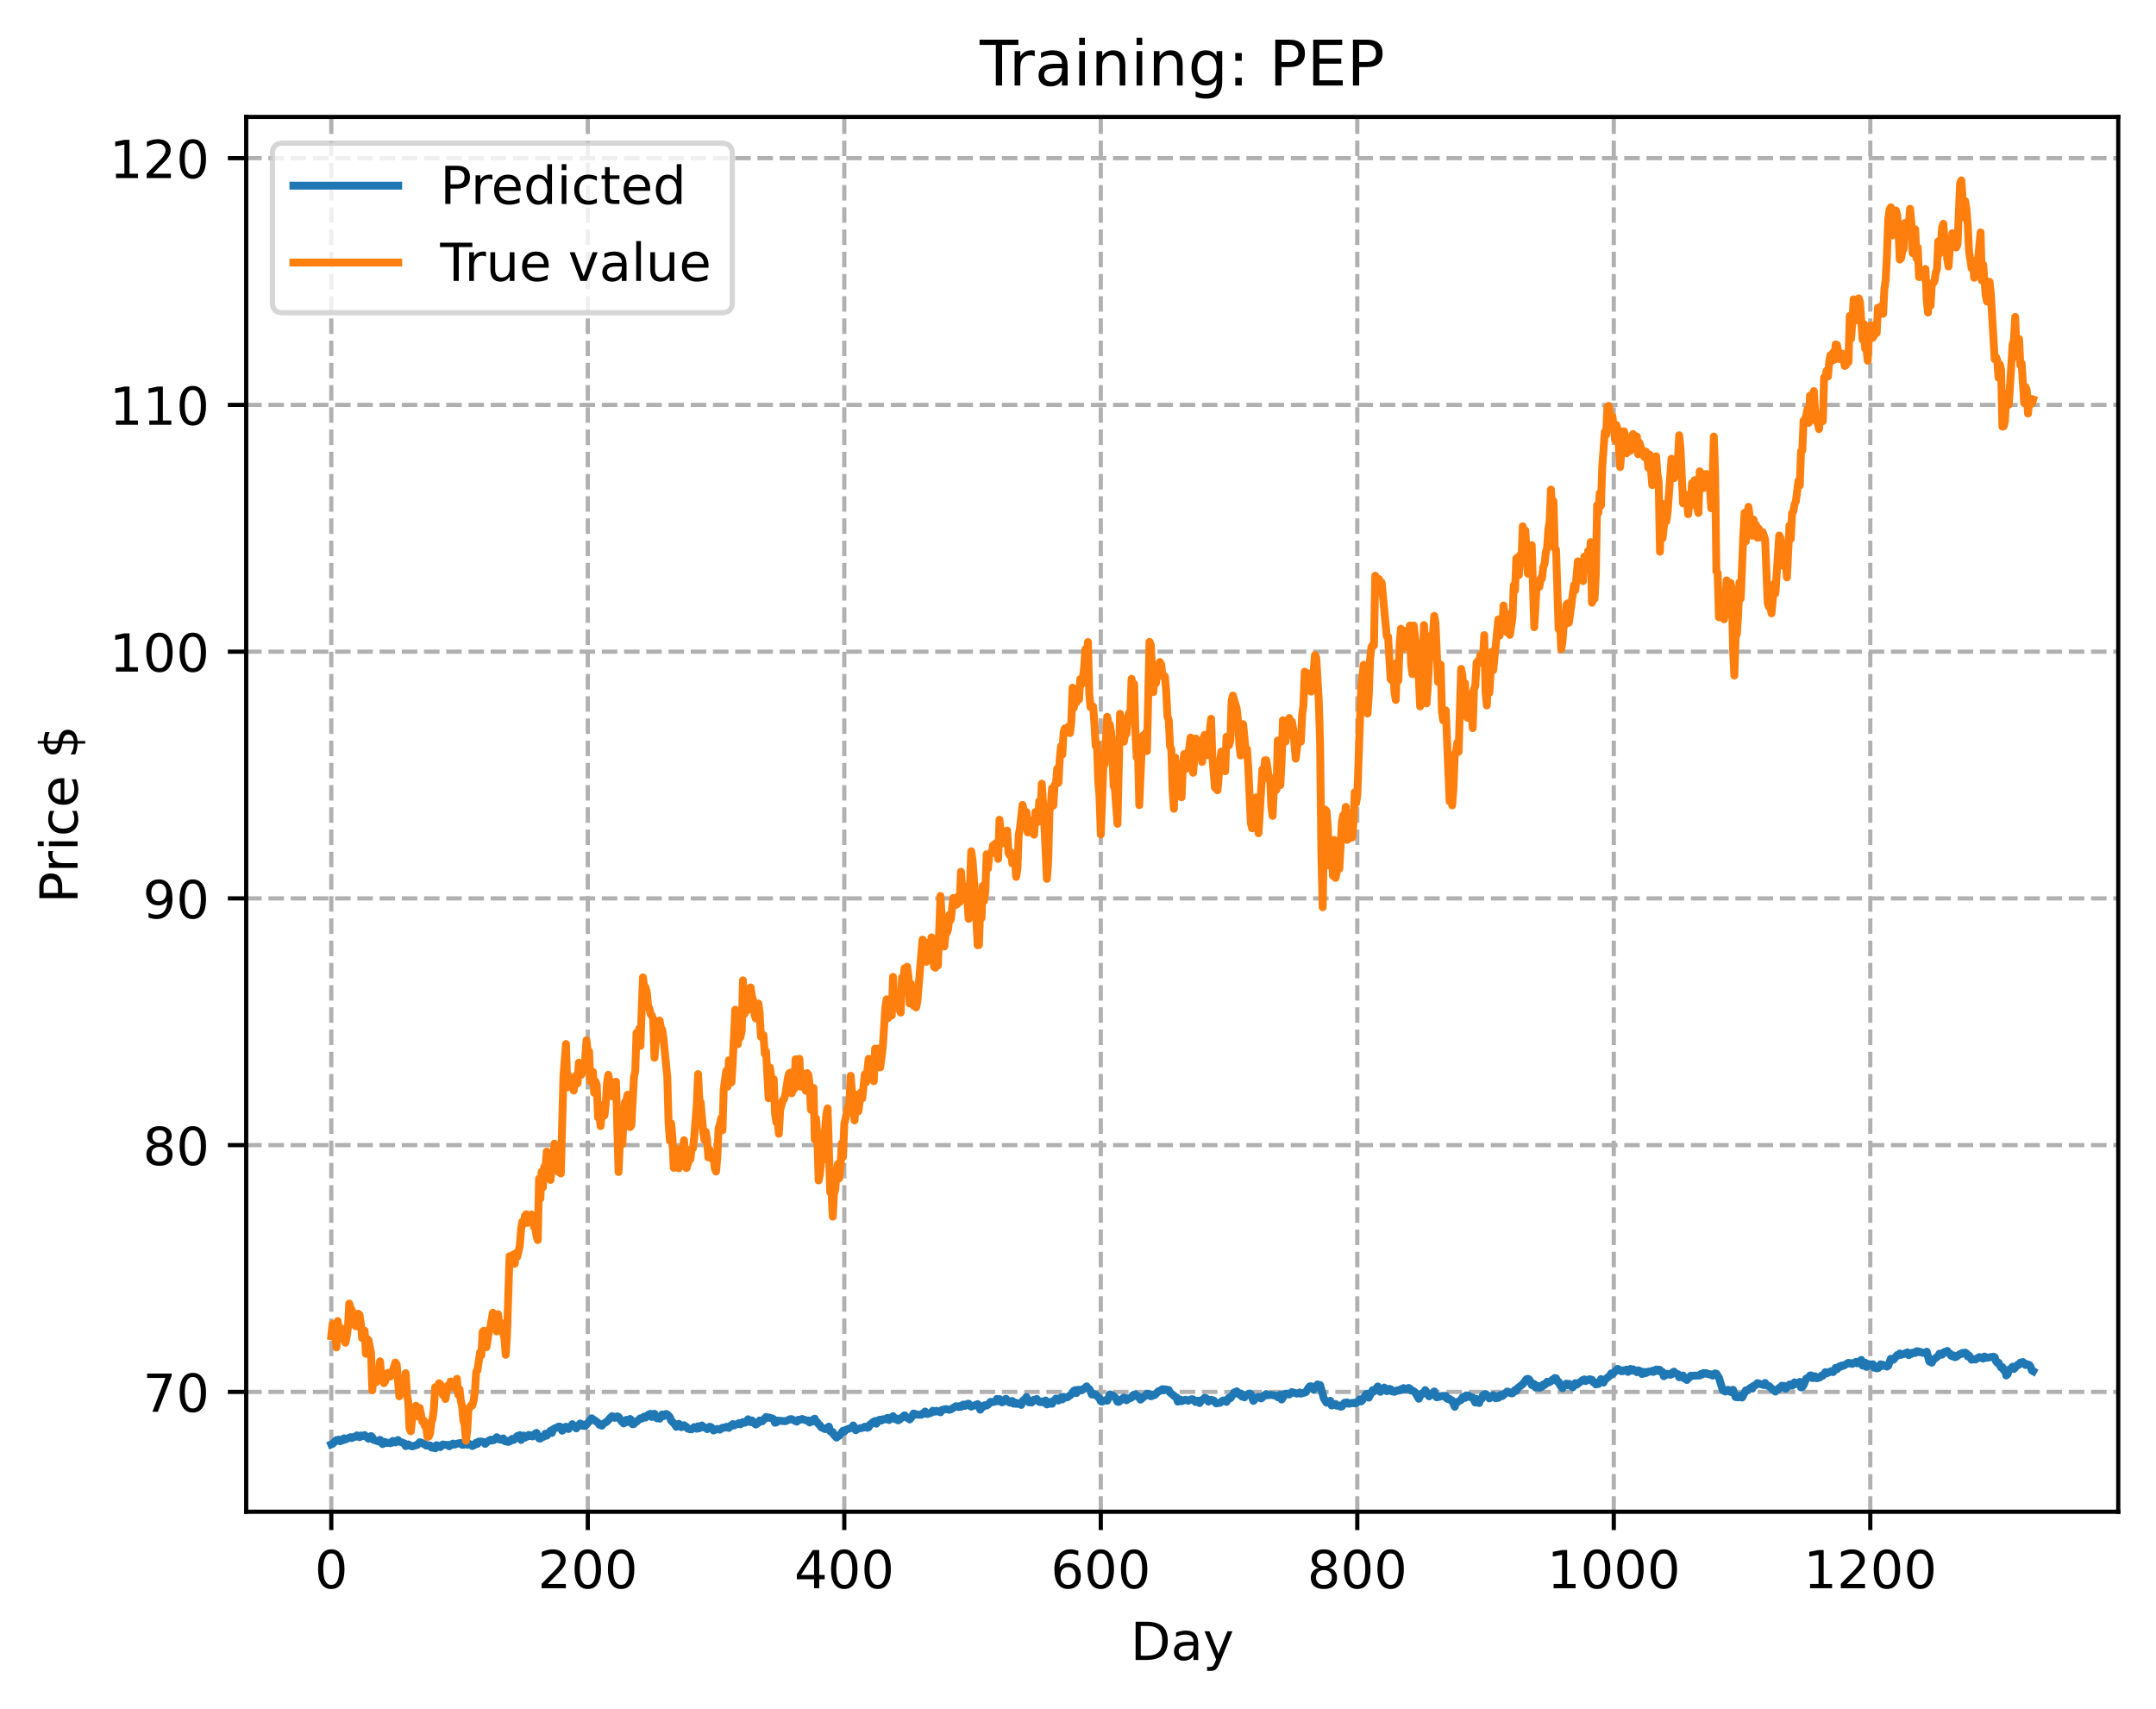 <?xml version="1.0" encoding="utf-8" standalone="no"?>
<!DOCTYPE svg PUBLIC "-//W3C//DTD SVG 1.1//EN"
  "http://www.w3.org/Graphics/SVG/1.1/DTD/svg11.dtd">
<!-- Created with matplotlib (https://matplotlib.org/) -->
<svg height="325.986pt" version="1.1" viewBox="0 0 411.286 325.986" width="411.286pt" xmlns="http://www.w3.org/2000/svg" xmlns:xlink="http://www.w3.org/1999/xlink">
 <defs>
  <style type="text/css">
*{stroke-linecap:butt;stroke-linejoin:round;}
  </style>
 </defs>
 <g id="figure_1">
  <g id="patch_1">
   <path d="M 0 325.986 
L 411.286 325.986 
L 411.286 0 
L 0 0 
z
" style="fill:#ffffff;"/>
  </g>
  <g id="axes_1">
   <g id="patch_2">
    <path d="M 46.966 288.43 
L 404.086 288.43 
L 404.086 22.318 
L 46.966 22.318 
z
" style="fill:#ffffff;"/>
   </g>
   <g id="matplotlib.axis_1">
    <g id="xtick_1">
     <g id="line2d_1">
      <path clip-path="url(#p0795df972f)" d="M 63.198 288.43 
L 63.198 22.318 
" style="fill:none;stroke:#b0b0b0;stroke-dasharray:2.96,1.28;stroke-dashoffset:0;stroke-width:0.8;"/>
     </g>
     <g id="line2d_2">
      <defs>
       <path d="M 0 0 
L 0 3.5 
" id="me117ad5615" style="stroke:#000000;stroke-width:0.8;"/>
      </defs>
      <g>
       <use style="stroke:#000000;stroke-width:0.8;" x="63.198" xlink:href="#me117ad5615" y="288.43"/>
      </g>
     </g>
     <g id="text_1">
      <!-- 0 -->
      <defs>
       <path d="M 31.781 66.406 
Q 24.172 66.406 20.328 58.906 
Q 16.5 51.422 16.5 36.375 
Q 16.5 21.391 20.328 13.891 
Q 24.172 6.391 31.781 6.391 
Q 39.453 6.391 43.281 13.891 
Q 47.125 21.391 47.125 36.375 
Q 47.125 51.422 43.281 58.906 
Q 39.453 66.406 31.781 66.406 
z
M 31.781 74.219 
Q 44.047 74.219 50.516 64.516 
Q 56.984 54.828 56.984 36.375 
Q 56.984 17.969 50.516 8.266 
Q 44.047 -1.422 31.781 -1.422 
Q 19.531 -1.422 13.062 8.266 
Q 6.594 17.969 6.594 36.375 
Q 6.594 54.828 13.062 64.516 
Q 19.531 74.219 31.781 74.219 
z
" id="DejaVuSans-48"/>
      </defs>
      <g transform="translate(60.017 303.029)scale(0.1 -0.1)">
       <use xlink:href="#DejaVuSans-48"/>
      </g>
     </g>
    </g>
    <g id="xtick_2">
     <g id="line2d_3">
      <path clip-path="url(#p0795df972f)" d="M 112.129 288.43 
L 112.129 22.318 
" style="fill:none;stroke:#b0b0b0;stroke-dasharray:2.96,1.28;stroke-dashoffset:0;stroke-width:0.8;"/>
     </g>
     <g id="line2d_4">
      <g>
       <use style="stroke:#000000;stroke-width:0.8;" x="112.129" xlink:href="#me117ad5615" y="288.43"/>
      </g>
     </g>
     <g id="text_2">
      <!-- 200 -->
      <defs>
       <path d="M 19.188 8.297 
L 53.609 8.297 
L 53.609 0 
L 7.328 0 
L 7.328 8.297 
Q 12.938 14.109 22.625 23.891 
Q 32.328 33.688 34.812 36.531 
Q 39.547 41.844 41.422 45.531 
Q 43.312 49.219 43.312 52.781 
Q 43.312 58.594 39.234 62.25 
Q 35.156 65.922 28.609 65.922 
Q 23.969 65.922 18.812 64.312 
Q 13.672 62.703 7.812 59.422 
L 7.812 69.391 
Q 13.766 71.781 18.938 73 
Q 24.125 74.219 28.422 74.219 
Q 39.75 74.219 46.484 68.547 
Q 53.219 62.891 53.219 53.422 
Q 53.219 48.922 51.531 44.891 
Q 49.859 40.875 45.406 35.406 
Q 44.188 33.984 37.641 27.219 
Q 31.109 20.453 19.188 8.297 
z
" id="DejaVuSans-50"/>
      </defs>
      <g transform="translate(102.585 303.029)scale(0.1 -0.1)">
       <use xlink:href="#DejaVuSans-50"/>
       <use x="63.623" xlink:href="#DejaVuSans-48"/>
       <use x="127.246" xlink:href="#DejaVuSans-48"/>
      </g>
     </g>
    </g>
    <g id="xtick_3">
     <g id="line2d_5">
      <path clip-path="url(#p0795df972f)" d="M 161.06 288.43 
L 161.06 22.318 
" style="fill:none;stroke:#b0b0b0;stroke-dasharray:2.96,1.28;stroke-dashoffset:0;stroke-width:0.8;"/>
     </g>
     <g id="line2d_6">
      <g>
       <use style="stroke:#000000;stroke-width:0.8;" x="161.06" xlink:href="#me117ad5615" y="288.43"/>
      </g>
     </g>
     <g id="text_3">
      <!-- 400 -->
      <defs>
       <path d="M 37.797 64.312 
L 12.891 25.391 
L 37.797 25.391 
z
M 35.203 72.906 
L 47.609 72.906 
L 47.609 25.391 
L 58.016 25.391 
L 58.016 17.188 
L 47.609 17.188 
L 47.609 0 
L 37.797 0 
L 37.797 17.188 
L 4.891 17.188 
L 4.891 26.703 
z
" id="DejaVuSans-52"/>
      </defs>
      <g transform="translate(151.516 303.029)scale(0.1 -0.1)">
       <use xlink:href="#DejaVuSans-52"/>
       <use x="63.623" xlink:href="#DejaVuSans-48"/>
       <use x="127.246" xlink:href="#DejaVuSans-48"/>
      </g>
     </g>
    </g>
    <g id="xtick_4">
     <g id="line2d_7">
      <path clip-path="url(#p0795df972f)" d="M 209.99 288.43 
L 209.99 22.318 
" style="fill:none;stroke:#b0b0b0;stroke-dasharray:2.96,1.28;stroke-dashoffset:0;stroke-width:0.8;"/>
     </g>
     <g id="line2d_8">
      <g>
       <use style="stroke:#000000;stroke-width:0.8;" x="209.99" xlink:href="#me117ad5615" y="288.43"/>
      </g>
     </g>
     <g id="text_4">
      <!-- 600 -->
      <defs>
       <path d="M 33.016 40.375 
Q 26.375 40.375 22.484 35.828 
Q 18.609 31.297 18.609 23.391 
Q 18.609 15.531 22.484 10.953 
Q 26.375 6.391 33.016 6.391 
Q 39.656 6.391 43.531 10.953 
Q 47.406 15.531 47.406 23.391 
Q 47.406 31.297 43.531 35.828 
Q 39.656 40.375 33.016 40.375 
z
M 52.594 71.297 
L 52.594 62.312 
Q 48.875 64.062 45.094 64.984 
Q 41.312 65.922 37.594 65.922 
Q 27.828 65.922 22.672 59.328 
Q 17.531 52.734 16.797 39.406 
Q 19.672 43.656 24.016 45.922 
Q 28.375 48.188 33.594 48.188 
Q 44.578 48.188 50.953 41.516 
Q 57.328 34.859 57.328 23.391 
Q 57.328 12.156 50.688 5.359 
Q 44.047 -1.422 33.016 -1.422 
Q 20.359 -1.422 13.672 8.266 
Q 6.984 17.969 6.984 36.375 
Q 6.984 53.656 15.188 63.938 
Q 23.391 74.219 37.203 74.219 
Q 40.922 74.219 44.703 73.484 
Q 48.484 72.75 52.594 71.297 
z
" id="DejaVuSans-54"/>
      </defs>
      <g transform="translate(200.446 303.029)scale(0.1 -0.1)">
       <use xlink:href="#DejaVuSans-54"/>
       <use x="63.623" xlink:href="#DejaVuSans-48"/>
       <use x="127.246" xlink:href="#DejaVuSans-48"/>
      </g>
     </g>
    </g>
    <g id="xtick_5">
     <g id="line2d_9">
      <path clip-path="url(#p0795df972f)" d="M 258.921 288.43 
L 258.921 22.318 
" style="fill:none;stroke:#b0b0b0;stroke-dasharray:2.96,1.28;stroke-dashoffset:0;stroke-width:0.8;"/>
     </g>
     <g id="line2d_10">
      <g>
       <use style="stroke:#000000;stroke-width:0.8;" x="258.921" xlink:href="#me117ad5615" y="288.43"/>
      </g>
     </g>
     <g id="text_5">
      <!-- 800 -->
      <defs>
       <path d="M 31.781 34.625 
Q 24.75 34.625 20.719 30.859 
Q 16.703 27.094 16.703 20.516 
Q 16.703 13.922 20.719 10.156 
Q 24.75 6.391 31.781 6.391 
Q 38.812 6.391 42.859 10.172 
Q 46.922 13.969 46.922 20.516 
Q 46.922 27.094 42.891 30.859 
Q 38.875 34.625 31.781 34.625 
z
M 21.922 38.812 
Q 15.578 40.375 12.031 44.719 
Q 8.5 49.078 8.5 55.328 
Q 8.5 64.062 14.719 69.141 
Q 20.953 74.219 31.781 74.219 
Q 42.672 74.219 48.875 69.141 
Q 55.078 64.062 55.078 55.328 
Q 55.078 49.078 51.531 44.719 
Q 48 40.375 41.703 38.812 
Q 48.828 37.156 52.797 32.312 
Q 56.781 27.484 56.781 20.516 
Q 56.781 9.906 50.312 4.234 
Q 43.844 -1.422 31.781 -1.422 
Q 19.734 -1.422 13.25 4.234 
Q 6.781 9.906 6.781 20.516 
Q 6.781 27.484 10.781 32.312 
Q 14.797 37.156 21.922 38.812 
z
M 18.312 54.391 
Q 18.312 48.734 21.844 45.562 
Q 25.391 42.391 31.781 42.391 
Q 38.141 42.391 41.719 45.562 
Q 45.312 48.734 45.312 54.391 
Q 45.312 60.062 41.719 63.234 
Q 38.141 66.406 31.781 66.406 
Q 25.391 66.406 21.844 63.234 
Q 18.312 60.062 18.312 54.391 
z
" id="DejaVuSans-56"/>
      </defs>
      <g transform="translate(249.377 303.029)scale(0.1 -0.1)">
       <use xlink:href="#DejaVuSans-56"/>
       <use x="63.623" xlink:href="#DejaVuSans-48"/>
       <use x="127.246" xlink:href="#DejaVuSans-48"/>
      </g>
     </g>
    </g>
    <g id="xtick_6">
     <g id="line2d_11">
      <path clip-path="url(#p0795df972f)" d="M 307.851 288.43 
L 307.851 22.318 
" style="fill:none;stroke:#b0b0b0;stroke-dasharray:2.96,1.28;stroke-dashoffset:0;stroke-width:0.8;"/>
     </g>
     <g id="line2d_12">
      <g>
       <use style="stroke:#000000;stroke-width:0.8;" x="307.851" xlink:href="#me117ad5615" y="288.43"/>
      </g>
     </g>
     <g id="text_6">
      <!-- 1000 -->
      <defs>
       <path d="M 12.406 8.297 
L 28.516 8.297 
L 28.516 63.922 
L 10.984 60.406 
L 10.984 69.391 
L 28.422 72.906 
L 38.281 72.906 
L 38.281 8.297 
L 54.391 8.297 
L 54.391 0 
L 12.406 0 
z
" id="DejaVuSans-49"/>
      </defs>
      <g transform="translate(295.126 303.029)scale(0.1 -0.1)">
       <use xlink:href="#DejaVuSans-49"/>
       <use x="63.623" xlink:href="#DejaVuSans-48"/>
       <use x="127.246" xlink:href="#DejaVuSans-48"/>
       <use x="190.869" xlink:href="#DejaVuSans-48"/>
      </g>
     </g>
    </g>
    <g id="xtick_7">
     <g id="line2d_13">
      <path clip-path="url(#p0795df972f)" d="M 356.782 288.43 
L 356.782 22.318 
" style="fill:none;stroke:#b0b0b0;stroke-dasharray:2.96,1.28;stroke-dashoffset:0;stroke-width:0.8;"/>
     </g>
     <g id="line2d_14">
      <g>
       <use style="stroke:#000000;stroke-width:0.8;" x="356.782" xlink:href="#me117ad5615" y="288.43"/>
      </g>
     </g>
     <g id="text_7">
      <!-- 1200 -->
      <g transform="translate(344.057 303.029)scale(0.1 -0.1)">
       <use xlink:href="#DejaVuSans-49"/>
       <use x="63.623" xlink:href="#DejaVuSans-50"/>
       <use x="127.246" xlink:href="#DejaVuSans-48"/>
       <use x="190.869" xlink:href="#DejaVuSans-48"/>
      </g>
     </g>
    </g>
    <g id="text_8">
     <!-- Day -->
     <defs>
      <path d="M 19.672 64.797 
L 19.672 8.109 
L 31.594 8.109 
Q 46.688 8.109 53.688 14.938 
Q 60.688 21.781 60.688 36.531 
Q 60.688 51.172 53.688 57.984 
Q 46.688 64.797 31.594 64.797 
z
M 9.812 72.906 
L 30.078 72.906 
Q 51.266 72.906 61.172 64.094 
Q 71.094 55.281 71.094 36.531 
Q 71.094 17.672 61.125 8.828 
Q 51.172 0 30.078 0 
L 9.812 0 
z
" id="DejaVuSans-68"/>
      <path d="M 34.281 27.484 
Q 23.391 27.484 19.188 25 
Q 14.984 22.516 14.984 16.5 
Q 14.984 11.719 18.141 8.906 
Q 21.297 6.109 26.703 6.109 
Q 34.188 6.109 38.703 11.406 
Q 43.219 16.703 43.219 25.484 
L 43.219 27.484 
z
M 52.203 31.203 
L 52.203 0 
L 43.219 0 
L 43.219 8.297 
Q 40.141 3.328 35.547 0.953 
Q 30.953 -1.422 24.312 -1.422 
Q 15.922 -1.422 10.953 3.297 
Q 6 8.016 6 15.922 
Q 6 25.141 12.172 29.828 
Q 18.359 34.516 30.609 34.516 
L 43.219 34.516 
L 43.219 35.406 
Q 43.219 41.609 39.141 45 
Q 35.062 48.391 27.688 48.391 
Q 23 48.391 18.547 47.266 
Q 14.109 46.141 10.016 43.891 
L 10.016 52.203 
Q 14.938 54.109 19.578 55.047 
Q 24.219 56 28.609 56 
Q 40.484 56 46.344 49.844 
Q 52.203 43.703 52.203 31.203 
z
" id="DejaVuSans-97"/>
      <path d="M 32.172 -5.078 
Q 28.375 -14.844 24.75 -17.812 
Q 21.141 -20.797 15.094 -20.797 
L 7.906 -20.797 
L 7.906 -13.281 
L 13.188 -13.281 
Q 16.891 -13.281 18.938 -11.516 
Q 21 -9.766 23.484 -3.219 
L 25.094 0.875 
L 2.984 54.688 
L 12.5 54.688 
L 29.594 11.922 
L 46.688 54.688 
L 56.203 54.688 
z
" id="DejaVuSans-121"/>
     </defs>
     <g transform="translate(215.652 316.707)scale(0.1 -0.1)">
      <use xlink:href="#DejaVuSans-68"/>
      <use x="77.002" xlink:href="#DejaVuSans-97"/>
      <use x="138.281" xlink:href="#DejaVuSans-121"/>
     </g>
    </g>
   </g>
   <g id="matplotlib.axis_2">
    <g id="ytick_1">
     <g id="line2d_15">
      <path clip-path="url(#p0795df972f)" d="M 46.966 265.561 
L 404.086 265.561 
" style="fill:none;stroke:#b0b0b0;stroke-dasharray:2.96,1.28;stroke-dashoffset:0;stroke-width:0.8;"/>
     </g>
     <g id="line2d_16">
      <defs>
       <path d="M 0 0 
L -3.5 0 
" id="ma373ad88a2" style="stroke:#000000;stroke-width:0.8;"/>
      </defs>
      <g>
       <use style="stroke:#000000;stroke-width:0.8;" x="46.966" xlink:href="#ma373ad88a2" y="265.561"/>
      </g>
     </g>
     <g id="text_9">
      <!-- 70 -->
      <defs>
       <path d="M 8.203 72.906 
L 55.078 72.906 
L 55.078 68.703 
L 28.609 0 
L 18.312 0 
L 43.219 64.594 
L 8.203 64.594 
z
" id="DejaVuSans-55"/>
      </defs>
      <g transform="translate(27.241 269.361)scale(0.1 -0.1)">
       <use xlink:href="#DejaVuSans-55"/>
       <use x="63.623" xlink:href="#DejaVuSans-48"/>
      </g>
     </g>
    </g>
    <g id="ytick_2">
     <g id="line2d_17">
      <path clip-path="url(#p0795df972f)" d="M 46.966 218.485 
L 404.086 218.485 
" style="fill:none;stroke:#b0b0b0;stroke-dasharray:2.96,1.28;stroke-dashoffset:0;stroke-width:0.8;"/>
     </g>
     <g id="line2d_18">
      <g>
       <use style="stroke:#000000;stroke-width:0.8;" x="46.966" xlink:href="#ma373ad88a2" y="218.485"/>
      </g>
     </g>
     <g id="text_10">
      <!-- 80 -->
      <g transform="translate(27.241 222.284)scale(0.1 -0.1)">
       <use xlink:href="#DejaVuSans-56"/>
       <use x="63.623" xlink:href="#DejaVuSans-48"/>
      </g>
     </g>
    </g>
    <g id="ytick_3">
     <g id="line2d_19">
      <path clip-path="url(#p0795df972f)" d="M 46.966 171.408 
L 404.086 171.408 
" style="fill:none;stroke:#b0b0b0;stroke-dasharray:2.96,1.28;stroke-dashoffset:0;stroke-width:0.8;"/>
     </g>
     <g id="line2d_20">
      <g>
       <use style="stroke:#000000;stroke-width:0.8;" x="46.966" xlink:href="#ma373ad88a2" y="171.408"/>
      </g>
     </g>
     <g id="text_11">
      <!-- 90 -->
      <defs>
       <path d="M 10.984 1.516 
L 10.984 10.5 
Q 14.703 8.734 18.5 7.812 
Q 22.312 6.891 25.984 6.891 
Q 35.75 6.891 40.891 13.453 
Q 46.047 20.016 46.781 33.406 
Q 43.953 29.203 39.594 26.953 
Q 35.25 24.703 29.984 24.703 
Q 19.047 24.703 12.672 31.312 
Q 6.297 37.938 6.297 49.422 
Q 6.297 60.641 12.938 67.422 
Q 19.578 74.219 30.609 74.219 
Q 43.266 74.219 49.922 64.516 
Q 56.594 54.828 56.594 36.375 
Q 56.594 19.141 48.406 8.859 
Q 40.234 -1.422 26.422 -1.422 
Q 22.703 -1.422 18.891 -0.688 
Q 15.094 0.047 10.984 1.516 
z
M 30.609 32.422 
Q 37.25 32.422 41.125 36.953 
Q 45.016 41.5 45.016 49.422 
Q 45.016 57.281 41.125 61.844 
Q 37.25 66.406 30.609 66.406 
Q 23.969 66.406 20.094 61.844 
Q 16.219 57.281 16.219 49.422 
Q 16.219 41.5 20.094 36.953 
Q 23.969 32.422 30.609 32.422 
z
" id="DejaVuSans-57"/>
      </defs>
      <g transform="translate(27.241 175.207)scale(0.1 -0.1)">
       <use xlink:href="#DejaVuSans-57"/>
       <use x="63.623" xlink:href="#DejaVuSans-48"/>
      </g>
     </g>
    </g>
    <g id="ytick_4">
     <g id="line2d_21">
      <path clip-path="url(#p0795df972f)" d="M 46.966 124.331 
L 404.086 124.331 
" style="fill:none;stroke:#b0b0b0;stroke-dasharray:2.96,1.28;stroke-dashoffset:0;stroke-width:0.8;"/>
     </g>
     <g id="line2d_22">
      <g>
       <use style="stroke:#000000;stroke-width:0.8;" x="46.966" xlink:href="#ma373ad88a2" y="124.331"/>
      </g>
     </g>
     <g id="text_12">
      <!-- 100 -->
      <g transform="translate(20.878 128.13)scale(0.1 -0.1)">
       <use xlink:href="#DejaVuSans-49"/>
       <use x="63.623" xlink:href="#DejaVuSans-48"/>
       <use x="127.246" xlink:href="#DejaVuSans-48"/>
      </g>
     </g>
    </g>
    <g id="ytick_5">
     <g id="line2d_23">
      <path clip-path="url(#p0795df972f)" d="M 46.966 77.254 
L 404.086 77.254 
" style="fill:none;stroke:#b0b0b0;stroke-dasharray:2.96,1.28;stroke-dashoffset:0;stroke-width:0.8;"/>
     </g>
     <g id="line2d_24">
      <g>
       <use style="stroke:#000000;stroke-width:0.8;" x="46.966" xlink:href="#ma373ad88a2" y="77.254"/>
      </g>
     </g>
     <g id="text_13">
      <!-- 110 -->
      <g transform="translate(20.878 81.053)scale(0.1 -0.1)">
       <use xlink:href="#DejaVuSans-49"/>
       <use x="63.623" xlink:href="#DejaVuSans-49"/>
       <use x="127.246" xlink:href="#DejaVuSans-48"/>
      </g>
     </g>
    </g>
    <g id="ytick_6">
     <g id="line2d_25">
      <path clip-path="url(#p0795df972f)" d="M 46.966 30.177 
L 404.086 30.177 
" style="fill:none;stroke:#b0b0b0;stroke-dasharray:2.96,1.28;stroke-dashoffset:0;stroke-width:0.8;"/>
     </g>
     <g id="line2d_26">
      <g>
       <use style="stroke:#000000;stroke-width:0.8;" x="46.966" xlink:href="#ma373ad88a2" y="30.177"/>
      </g>
     </g>
     <g id="text_14">
      <!-- 120 -->
      <g transform="translate(20.878 33.976)scale(0.1 -0.1)">
       <use xlink:href="#DejaVuSans-49"/>
       <use x="63.623" xlink:href="#DejaVuSans-50"/>
       <use x="127.246" xlink:href="#DejaVuSans-48"/>
      </g>
     </g>
    </g>
    <g id="text_15">
     <!-- Price $ -->
     <defs>
      <path d="M 19.672 64.797 
L 19.672 37.406 
L 32.078 37.406 
Q 38.969 37.406 42.719 40.969 
Q 46.484 44.531 46.484 51.125 
Q 46.484 57.672 42.719 61.234 
Q 38.969 64.797 32.078 64.797 
z
M 9.812 72.906 
L 32.078 72.906 
Q 44.344 72.906 50.609 67.359 
Q 56.891 61.812 56.891 51.125 
Q 56.891 40.328 50.609 34.812 
Q 44.344 29.297 32.078 29.297 
L 19.672 29.297 
L 19.672 0 
L 9.812 0 
z
" id="DejaVuSans-80"/>
      <path d="M 41.109 46.297 
Q 39.594 47.172 37.812 47.578 
Q 36.031 48 33.891 48 
Q 26.266 48 22.188 43.047 
Q 18.109 38.094 18.109 28.812 
L 18.109 0 
L 9.078 0 
L 9.078 54.688 
L 18.109 54.688 
L 18.109 46.188 
Q 20.953 51.172 25.484 53.578 
Q 30.031 56 36.531 56 
Q 37.453 56 38.578 55.875 
Q 39.703 55.766 41.062 55.516 
z
" id="DejaVuSans-114"/>
      <path d="M 9.422 54.688 
L 18.406 54.688 
L 18.406 0 
L 9.422 0 
z
M 9.422 75.984 
L 18.406 75.984 
L 18.406 64.594 
L 9.422 64.594 
z
" id="DejaVuSans-105"/>
      <path d="M 48.781 52.594 
L 48.781 44.188 
Q 44.969 46.297 41.141 47.344 
Q 37.312 48.391 33.406 48.391 
Q 24.656 48.391 19.812 42.844 
Q 14.984 37.312 14.984 27.297 
Q 14.984 17.281 19.812 11.734 
Q 24.656 6.203 33.406 6.203 
Q 37.312 6.203 41.141 7.25 
Q 44.969 8.297 48.781 10.406 
L 48.781 2.094 
Q 45.016 0.344 40.984 -0.531 
Q 36.969 -1.422 32.422 -1.422 
Q 20.062 -1.422 12.781 6.344 
Q 5.516 14.109 5.516 27.297 
Q 5.516 40.672 12.859 48.328 
Q 20.219 56 33.016 56 
Q 37.156 56 41.109 55.141 
Q 45.062 54.297 48.781 52.594 
z
" id="DejaVuSans-99"/>
      <path d="M 56.203 29.594 
L 56.203 25.203 
L 14.891 25.203 
Q 15.484 15.922 20.484 11.062 
Q 25.484 6.203 34.422 6.203 
Q 39.594 6.203 44.453 7.469 
Q 49.312 8.734 54.109 11.281 
L 54.109 2.781 
Q 49.266 0.734 44.188 -0.344 
Q 39.109 -1.422 33.891 -1.422 
Q 20.797 -1.422 13.156 6.188 
Q 5.516 13.812 5.516 26.812 
Q 5.516 40.234 12.766 48.109 
Q 20.016 56 32.328 56 
Q 43.359 56 49.781 48.891 
Q 56.203 41.797 56.203 29.594 
z
M 47.219 32.234 
Q 47.125 39.594 43.094 43.984 
Q 39.062 48.391 32.422 48.391 
Q 24.906 48.391 20.391 44.141 
Q 15.875 39.891 15.188 32.172 
z
" id="DejaVuSans-101"/>
      <path id="DejaVuSans-32"/>
      <path d="M 33.797 -14.703 
L 28.906 -14.703 
L 28.859 0 
Q 23.734 0.094 18.609 1.188 
Q 13.484 2.297 8.297 4.5 
L 8.297 13.281 
Q 13.281 10.156 18.375 8.562 
Q 23.484 6.984 28.906 6.938 
L 28.906 29.203 
Q 18.109 30.953 13.203 35.156 
Q 8.297 39.359 8.297 46.688 
Q 8.297 54.641 13.625 59.219 
Q 18.953 63.812 28.906 64.5 
L 28.906 75.984 
L 33.797 75.984 
L 33.797 64.656 
Q 38.328 64.453 42.578 63.688 
Q 46.828 62.938 50.875 61.625 
L 50.875 53.078 
Q 46.828 55.125 42.547 56.25 
Q 38.281 57.375 33.797 57.562 
L 33.797 36.719 
Q 44.875 35.016 50.094 30.609 
Q 55.328 26.219 55.328 18.609 
Q 55.328 10.359 49.781 5.594 
Q 44.234 0.828 33.797 0.094 
z
M 28.906 37.594 
L 28.906 57.625 
Q 23.25 56.984 20.266 54.391 
Q 17.281 51.812 17.281 47.516 
Q 17.281 43.312 20.031 40.969 
Q 22.797 38.625 28.906 37.594 
z
M 33.797 28.219 
L 33.797 7.078 
Q 39.984 7.906 43.141 10.594 
Q 46.297 13.281 46.297 17.672 
Q 46.297 21.969 43.281 24.5 
Q 40.281 27.047 33.797 28.219 
z
" id="DejaVuSans-36"/>
     </defs>
     <g transform="translate(14.798 172.342)rotate(-90)scale(0.1 -0.1)">
      <use xlink:href="#DejaVuSans-80"/>
      <use x="58.553" xlink:href="#DejaVuSans-114"/>
      <use x="99.666" xlink:href="#DejaVuSans-105"/>
      <use x="127.449" xlink:href="#DejaVuSans-99"/>
      <use x="182.43" xlink:href="#DejaVuSans-101"/>
      <use x="243.953" xlink:href="#DejaVuSans-32"/>
      <use x="275.74" xlink:href="#DejaVuSans-36"/>
     </g>
    </g>
   </g>
   <g id="line2d_27">
    <path clip-path="url(#p0795df972f)" d="M 63.198 275.581 
L 63.443 275.476 
L 64.177 274.759 
L 64.422 274.905 
L 64.666 274.66 
L 64.911 274.981 
L 65.156 274.761 
L 65.4 274.806 
L 65.645 274.417 
L 65.89 274.647 
L 66.868 274.199 
L 67.113 274.367 
L 67.602 274.149 
L 67.847 274.108 
L 68.091 273.86 
L 68.581 274.215 
L 68.825 273.881 
L 69.315 274.005 
L 69.559 273.8 
L 70.293 274.507 
L 70.783 273.993 
L 71.027 274.233 
L 71.272 274.719 
L 72.251 275.032 
L 72.495 274.705 
L 72.984 275.52 
L 73.229 275.076 
L 73.474 275.13 
L 73.718 275.335 
L 74.208 275.265 
L 74.452 275.362 
L 74.697 275.28 
L 74.942 274.913 
L 75.431 275.206 
L 75.676 275.102 
L 75.92 274.743 
L 76.165 275.021 
L 77.144 275.399 
L 77.388 275.916 
L 77.633 275.655 
L 77.878 275.575 
L 78.122 275.816 
L 78.367 275.813 
L 78.611 275.965 
L 79.59 275.667 
L 80.079 275.166 
L 80.569 275.312 
L 80.813 275.516 
L 81.058 275.536 
L 81.303 275.813 
L 81.792 275.761 
L 82.037 275.773 
L 82.281 276.164 
L 82.526 276.224 
L 82.771 276.018 
L 83.015 276.334 
L 83.26 275.734 
L 83.505 275.79 
L 83.749 276.059 
L 83.994 276.106 
L 84.483 275.593 
L 85.217 275.706 
L 85.462 275.666 
L 85.706 275.95 
L 86.196 275.534 
L 86.44 275.427 
L 86.685 275.629 
L 87.419 275.385 
L 87.908 275.317 
L 88.153 275.656 
L 88.398 275.659 
L 88.642 275.381 
L 89.132 275.653 
L 89.376 275.417 
L 89.621 275.62 
L 89.866 275.597 
L 90.11 275.891 
L 90.599 275.658 
L 90.844 275.261 
L 91.089 275.478 
L 91.333 275.043 
L 91.823 275.028 
L 92.312 275.147 
L 92.557 275.485 
L 93.046 274.998 
L 93.535 274.708 
L 93.78 274.866 
L 94.025 274.659 
L 94.269 274.746 
L 94.514 274.582 
L 94.759 274.209 
L 95.248 274.589 
L 95.493 274.702 
L 95.982 274.442 
L 96.227 274.908 
L 96.471 275.017 
L 96.716 274.893 
L 96.96 275.117 
L 97.205 275.02 
L 97.694 274.529 
L 97.939 274.76 
L 98.184 274.553 
L 98.673 273.987 
L 98.918 273.996 
L 99.162 273.805 
L 99.407 274.738 
L 99.896 273.892 
L 100.141 274.304 
L 100.386 274.07 
L 100.63 274.075 
L 100.875 273.769 
L 101.12 274.007 
L 101.364 273.861 
L 101.609 274.064 
L 102.098 273.53 
L 102.343 273.381 
L 102.832 274.439 
L 103.077 274.482 
L 103.321 274.115 
L 103.566 274.183 
L 103.811 274.046 
L 104.055 273.53 
L 104.3 273.913 
L 105.034 272.955 
L 105.279 273.403 
L 105.523 272.697 
L 106.013 272.437 
L 106.257 272.393 
L 106.502 272.204 
L 106.747 272.169 
L 107.236 272.974 
L 107.481 272.76 
L 107.725 272.319 
L 107.97 272.21 
L 108.215 272.344 
L 108.459 272.649 
L 108.704 272.238 
L 108.948 272.128 
L 109.193 271.726 
L 109.438 272.056 
L 109.682 272.096 
L 109.927 272.529 
L 110.416 271.905 
L 110.661 271.595 
L 110.906 271.704 
L 111.15 272.046 
L 111.395 271.824 
L 111.64 272.065 
L 112.374 271.22 
L 112.863 270.603 
L 114.086 271.461 
L 114.331 271.828 
L 114.82 272.008 
L 115.065 271.672 
L 115.799 271.211 
L 116.533 270.405 
L 116.777 270.193 
L 117.267 270.523 
L 117.756 270.229 
L 118.001 270.323 
L 118.49 271.088 
L 118.979 271.587 
L 119.224 271.379 
L 119.469 270.903 
L 119.713 271.344 
L 119.958 271.117 
L 120.203 270.729 
L 120.447 270.967 
L 120.692 271.747 
L 120.936 271.691 
L 121.181 271.288 
L 121.426 271.262 
L 122.16 270.607 
L 122.404 270.675 
L 122.894 270.27 
L 123.138 270.469 
L 123.383 270.301 
L 123.628 269.95 
L 124.117 269.744 
L 124.362 270.351 
L 124.606 270.21 
L 124.851 269.739 
L 125.34 270.612 
L 125.585 270.377 
L 125.83 270.683 
L 126.319 269.87 
L 126.563 270.209 
L 126.808 270.087 
L 127.053 269.781 
L 127.297 269.869 
L 127.787 270.379 
L 128.031 271.043 
L 128.765 271.778 
L 129.01 272.233 
L 129.255 271.742 
L 129.499 271.659 
L 129.989 272.305 
L 130.478 271.921 
L 130.967 272.253 
L 131.212 272.585 
L 131.701 272.703 
L 131.946 272.704 
L 132.435 272.276 
L 132.68 272.351 
L 132.924 272.591 
L 133.169 272.127 
L 133.414 272.509 
L 133.658 272.349 
L 133.903 271.97 
L 134.148 272.319 
L 134.637 272.386 
L 134.882 272.67 
L 135.371 272.211 
L 135.616 272.277 
L 135.86 272.468 
L 136.105 272.927 
L 136.839 272.631 
L 137.328 272.764 
L 137.818 272.4 
L 138.307 272.398 
L 138.551 272.231 
L 139.041 272.435 
L 139.285 272.048 
L 139.53 272.075 
L 139.775 271.709 
L 140.019 271.979 
L 140.998 271.509 
L 141.243 271.752 
L 141.732 271.321 
L 141.977 271.465 
L 142.221 271.41 
L 142.711 270.784 
L 143.2 271.337 
L 143.445 271.011 
L 143.934 271.586 
L 144.178 271.785 
L 144.668 271.457 
L 144.912 271.02 
L 145.402 271.19 
L 146.136 270.358 
L 146.38 270.534 
L 146.625 270.44 
L 147.359 270.643 
L 147.604 270.801 
L 147.848 271.455 
L 148.093 271.398 
L 148.338 271.038 
L 149.806 271.162 
L 150.784 270.759 
L 151.029 270.773 
L 151.763 271.147 
L 152.007 271.239 
L 152.252 270.895 
L 152.741 270.877 
L 152.986 270.725 
L 153.965 271.062 
L 154.209 271.011 
L 154.454 271.407 
L 154.699 271.102 
L 154.943 271.227 
L 155.188 270.794 
L 155.433 270.678 
L 155.677 271.268 
L 155.922 271.364 
L 156.166 271.746 
L 156.411 271.916 
L 156.656 272.321 
L 157.39 272.661 
L 157.634 272.54 
L 158.124 272.192 
L 158.368 273.063 
L 158.613 273.261 
L 158.858 273.229 
L 159.102 273.798 
L 159.592 274.288 
L 159.836 274.014 
L 160.081 273.945 
L 160.815 272.982 
L 161.06 273.145 
L 161.304 272.823 
L 162.527 272.361 
L 162.772 271.965 
L 163.017 272.605 
L 163.261 272.885 
L 163.506 272.628 
L 164.729 272.374 
L 164.974 272.207 
L 165.219 272.239 
L 165.463 272.417 
L 165.708 272.322 
L 165.953 271.789 
L 166.197 271.702 
L 166.442 271.399 
L 166.931 271.115 
L 167.176 271.637 
L 167.665 270.926 
L 167.91 270.868 
L 168.154 271.037 
L 168.399 270.796 
L 168.888 270.816 
L 169.133 270.58 
L 169.378 270.527 
L 169.622 270.93 
L 170.356 270.199 
L 170.601 270.653 
L 170.846 270.799 
L 171.09 270.642 
L 171.335 270.998 
L 171.58 270.871 
L 172.314 270.224 
L 172.558 270.03 
L 173.048 270.527 
L 173.292 270.469 
L 173.537 270.821 
L 174.026 270.224 
L 174.271 269.696 
L 175.005 269.903 
L 175.494 269.93 
L 175.739 269.935 
L 175.983 269.681 
L 176.228 269.652 
L 176.473 269.309 
L 176.717 269.77 
L 176.962 269.776 
L 177.696 269.52 
L 177.941 269.161 
L 178.43 269.337 
L 178.675 269.164 
L 179.409 269.466 
L 179.653 269.015 
L 180.142 268.921 
L 180.387 268.841 
L 181.121 268.979 
L 181.366 268.91 
L 182.1 268.458 
L 182.344 268.3 
L 182.589 268.311 
L 182.834 268.464 
L 183.078 268.276 
L 183.323 268.416 
L 183.568 268.088 
L 183.812 267.977 
L 184.057 268.243 
L 184.546 267.856 
L 184.791 267.817 
L 185.036 268.249 
L 185.28 268.376 
L 186.503 267.895 
L 186.993 268.961 
L 187.237 268.561 
L 187.482 268.467 
L 187.727 268.14 
L 187.971 268.09 
L 188.216 268.171 
L 188.461 268.022 
L 188.95 267.472 
L 189.195 267.54 
L 189.929 267.385 
L 190.173 266.911 
L 190.418 267.345 
L 190.663 266.945 
L 191.152 267.567 
L 191.397 267.266 
L 191.641 267.377 
L 191.886 266.88 
L 192.62 267.618 
L 193.109 267.295 
L 193.354 267.812 
L 193.598 267.569 
L 193.843 267.852 
L 194.088 267.719 
L 194.332 267.859 
L 194.577 267.808 
L 194.822 268.047 
L 195.066 267.299 
L 195.556 266.939 
L 195.8 266.544 
L 196.29 267.572 
L 196.534 267.258 
L 196.779 267.597 
L 197.268 267.062 
L 197.513 267.182 
L 197.758 266.911 
L 198.247 267.461 
L 198.491 267.525 
L 198.736 267.384 
L 198.981 267.561 
L 199.225 267.504 
L 199.47 267.202 
L 199.715 267.966 
L 199.959 267.789 
L 200.204 267.827 
L 200.449 267.483 
L 200.693 267.831 
L 200.938 267.282 
L 201.183 267.216 
L 201.427 266.83 
L 201.672 266.908 
L 201.917 267.22 
L 202.406 266.618 
L 202.651 266.999 
L 202.895 266.509 
L 203.14 266.678 
L 203.629 266.589 
L 204.363 266.053 
L 204.852 265.359 
L 205.097 265.235 
L 205.342 265.792 
L 205.586 265.178 
L 205.831 265.34 
L 206.076 265.148 
L 206.32 265.262 
L 207.054 264.744 
L 207.299 264.504 
L 207.544 264.918 
L 207.788 265.01 
L 208.033 265.422 
L 208.278 266.06 
L 208.522 265.891 
L 208.767 266.119 
L 209.012 266.091 
L 209.746 266.809 
L 209.99 267.357 
L 210.235 267.429 
L 210.724 267.177 
L 210.969 267.134 
L 211.213 267.251 
L 211.458 266.774 
L 211.703 266.038 
L 212.192 266.202 
L 212.681 266.58 
L 212.926 266.883 
L 213.171 267.433 
L 213.415 267.481 
L 214.394 266.63 
L 214.883 267.164 
L 215.128 266.791 
L 215.373 266.871 
L 215.862 266.638 
L 216.106 266.205 
L 216.596 266.009 
L 217.085 266.535 
L 217.33 266.492 
L 217.574 267.047 
L 218.553 266.206 
L 218.798 265.905 
L 219.042 266.236 
L 219.287 265.976 
L 219.532 266.402 
L 219.776 266.349 
L 220.021 266.064 
L 220.266 266.172 
L 221 265.422 
L 221.244 265.404 
L 221.734 265.046 
L 221.978 265.26 
L 222.223 265.065 
L 222.957 265.205 
L 223.201 265.7 
L 224.18 266.5 
L 224.425 266.606 
L 224.669 267.412 
L 224.914 267.378 
L 225.159 267.023 
L 225.403 267.334 
L 226.137 267.062 
L 226.627 267.26 
L 227.361 266.947 
L 227.605 266.997 
L 228.094 267.498 
L 228.339 267.268 
L 228.584 267.243 
L 228.828 267.7 
L 229.073 267.326 
L 229.562 266.944 
L 229.807 266.689 
L 230.052 266.764 
L 230.541 267.42 
L 230.786 267.088 
L 231.03 267.061 
L 231.52 267.202 
L 232.009 267.766 
L 232.743 267.63 
L 233.232 267.243 
L 233.477 267.194 
L 233.722 267.263 
L 233.966 267.478 
L 234.455 266.651 
L 234.7 266.787 
L 235.189 266.094 
L 235.434 265.671 
L 235.679 265.62 
L 235.923 265.454 
L 236.413 266.078 
L 236.657 265.85 
L 236.902 266.452 
L 237.147 266.081 
L 237.391 266.604 
L 237.636 266.217 
L 238.37 265.888 
L 238.615 266.002 
L 239.104 267.286 
L 239.593 266.695 
L 240.082 266.53 
L 240.572 266.817 
L 240.816 266.635 
L 241.061 266.269 
L 241.306 266.294 
L 241.55 265.971 
L 241.795 266.196 
L 242.529 266.131 
L 243.508 266.327 
L 243.752 266.58 
L 243.997 266.232 
L 244.242 266.092 
L 244.486 267.024 
L 245.22 265.92 
L 245.465 265.892 
L 245.954 266.07 
L 246.443 265.601 
L 247.422 265.896 
L 247.911 265.683 
L 248.156 265.902 
L 248.89 265.686 
L 249.135 265.586 
L 249.624 264.759 
L 249.869 264.505 
L 250.113 264.486 
L 250.603 265.146 
L 251.337 264.141 
L 251.581 264.287 
L 251.826 264.262 
L 252.56 266.865 
L 253.049 267.62 
L 253.783 267.264 
L 254.028 268.163 
L 254.762 267.868 
L 255.006 268.201 
L 255.496 268.185 
L 255.74 268.387 
L 255.985 268.346 
L 256.474 267.649 
L 256.964 267.571 
L 257.208 267.818 
L 257.453 267.829 
L 257.942 267.649 
L 258.187 267.735 
L 258.431 267.61 
L 258.676 267.778 
L 259.165 267.285 
L 259.41 266.987 
L 259.655 267.394 
L 259.899 267.146 
L 260.144 266.647 
L 260.389 266.442 
L 260.633 265.966 
L 260.878 265.922 
L 261.123 266.67 
L 261.857 265.22 
L 262.101 265.485 
L 262.835 264.529 
L 263.325 265.555 
L 263.569 265.008 
L 263.814 265.035 
L 264.058 264.742 
L 264.303 265.244 
L 264.548 265.432 
L 265.037 264.973 
L 265.282 265.074 
L 265.526 265.458 
L 266.016 265.545 
L 266.26 265.34 
L 266.505 265.387 
L 266.75 265.217 
L 266.994 265.291 
L 267.239 265.06 
L 267.484 265.142 
L 267.728 264.843 
L 268.218 265.083 
L 268.707 264.813 
L 268.952 264.939 
L 269.196 265.303 
L 269.441 265.304 
L 269.93 265.618 
L 270.664 266.874 
L 271.153 265.877 
L 271.398 265.93 
L 271.643 265.7 
L 271.887 265.221 
L 272.621 266.416 
L 273.111 265.874 
L 273.355 265.943 
L 273.6 265.477 
L 273.845 266.313 
L 274.089 266.614 
L 275.068 266.348 
L 275.313 266.327 
L 275.557 266.495 
L 275.802 266.318 
L 276.046 266.854 
L 276.291 266.945 
L 276.536 266.897 
L 276.78 267.176 
L 277.025 267.201 
L 277.514 268.405 
L 277.759 267.662 
L 278.248 267.376 
L 278.738 267.089 
L 278.982 266.635 
L 279.227 266.489 
L 279.472 266.724 
L 279.716 266.222 
L 280.206 266.311 
L 280.45 266.556 
L 280.94 266.628 
L 281.429 267.595 
L 281.673 266.911 
L 282.163 267.7 
L 282.407 267.039 
L 282.652 266.894 
L 282.897 266.211 
L 283.386 265.965 
L 283.631 266.143 
L 284.12 266.81 
L 284.365 266.451 
L 284.854 266.174 
L 285.099 266.634 
L 285.343 266.791 
L 285.588 266.523 
L 285.833 266.697 
L 286.077 266.242 
L 286.322 266.122 
L 286.567 266.376 
L 287.545 265.485 
L 287.79 265.693 
L 288.034 265.635 
L 288.279 265.847 
L 288.524 265.839 
L 289.013 265.2 
L 289.258 265.381 
L 289.502 264.857 
L 290.481 264.089 
L 291.215 263.125 
L 291.46 263.062 
L 291.704 263.187 
L 291.949 263.553 
L 292.194 264.243 
L 292.438 264.339 
L 292.683 264.064 
L 292.928 264.739 
L 293.172 264.46 
L 293.417 264.442 
L 293.661 264.783 
L 294.151 264.561 
L 294.395 264.153 
L 294.64 264.243 
L 295.129 263.629 
L 295.374 263.804 
L 295.863 263.537 
L 296.108 263.268 
L 296.353 263.176 
L 296.597 262.916 
L 296.842 262.968 
L 297.087 263.597 
L 297.331 263.627 
L 297.576 264.242 
L 298.065 264.865 
L 298.31 264.301 
L 298.799 263.993 
L 299.044 264.317 
L 299.289 264.029 
L 299.778 264.49 
L 300.022 264.7 
L 300.512 263.888 
L 300.756 264.186 
L 301.98 263.282 
L 302.224 263.176 
L 302.469 263.498 
L 303.203 263.155 
L 303.692 263.254 
L 303.937 263.721 
L 304.182 263.724 
L 304.426 264.152 
L 304.671 263.853 
L 304.916 264.059 
L 305.16 263.696 
L 305.405 263.119 
L 305.649 263.285 
L 305.894 263.791 
L 306.139 263.262 
L 307.117 262.458 
L 307.362 262.027 
L 307.607 262.166 
L 308.585 261.171 
L 308.83 261.46 
L 309.075 261.394 
L 309.319 261.635 
L 309.564 261.616 
L 309.809 261.425 
L 310.053 261.43 
L 310.298 261.311 
L 310.543 261.754 
L 311.032 261.184 
L 311.277 261.511 
L 311.521 261.258 
L 312.255 261.804 
L 312.5 261.451 
L 312.989 261.638 
L 313.234 262.157 
L 313.478 262.093 
L 313.723 261.753 
L 313.968 261.977 
L 314.457 261.685 
L 314.946 261.705 
L 315.191 261.531 
L 315.436 261.753 
L 315.925 261.293 
L 316.17 261.559 
L 316.414 261.311 
L 316.659 261.382 
L 316.904 261.768 
L 317.148 261.769 
L 317.393 262.571 
L 318.127 262.104 
L 318.616 262.302 
L 318.861 262.232 
L 319.105 261.821 
L 319.35 261.702 
L 319.595 262.035 
L 320.084 262.174 
L 320.329 262.777 
L 320.573 262.74 
L 321.063 262.445 
L 321.307 263.014 
L 321.552 263.014 
L 321.797 263.296 
L 322.041 262.951 
L 322.286 262.844 
L 322.531 262.481 
L 324.243 262.443 
L 324.488 262.137 
L 324.732 262.255 
L 324.977 261.959 
L 325.222 262.043 
L 325.466 261.984 
L 325.711 262.16 
L 325.956 262.137 
L 326.2 262.273 
L 326.445 262.211 
L 326.69 262.463 
L 326.934 262.374 
L 327.179 262.03 
L 327.424 262.092 
L 327.913 262.867 
L 328.647 265.251 
L 328.892 265.275 
L 329.136 265.505 
L 329.625 265.166 
L 330.115 265.565 
L 330.359 265.237 
L 330.604 265.173 
L 331.093 266.552 
L 331.583 266.615 
L 332.072 266.241 
L 332.317 266.643 
L 333.051 265.259 
L 333.295 265.293 
L 334.029 264.716 
L 334.274 264.947 
L 334.519 264.421 
L 335.008 264.23 
L 335.252 263.89 
L 336.476 264.259 
L 336.72 263.857 
L 336.965 264.316 
L 337.454 264.435 
L 338.188 265.143 
L 338.433 265.156 
L 338.678 265.504 
L 338.922 265.212 
L 339.167 265.201 
L 339.412 264.787 
L 339.656 264.729 
L 339.901 264.392 
L 340.39 264.429 
L 340.635 264.961 
L 341.369 264.158 
L 341.613 264.123 
L 341.858 264.384 
L 342.347 263.752 
L 342.592 264.064 
L 343.081 263.877 
L 343.326 263.656 
L 343.571 264.719 
L 343.815 264.616 
L 344.06 264.256 
L 344.549 263.04 
L 345.039 262.831 
L 345.283 262.435 
L 345.528 262.429 
L 345.773 262.937 
L 346.262 262.595 
L 346.507 262.96 
L 346.996 262.872 
L 347.24 262.741 
L 347.485 262.461 
L 347.73 262.473 
L 348.219 261.801 
L 348.464 262.02 
L 348.953 261.824 
L 349.198 261.638 
L 349.442 261.623 
L 349.687 261.795 
L 350.176 260.983 
L 350.421 261.248 
L 350.91 260.681 
L 351.155 260.759 
L 351.4 260.51 
L 351.644 260.59 
L 352.623 260.016 
L 352.868 260.165 
L 353.112 260.077 
L 353.357 260.228 
L 354.091 259.817 
L 354.335 260.118 
L 355.069 259.465 
L 355.314 260.536 
L 355.803 259.998 
L 356.048 260.797 
L 356.537 260.259 
L 357.027 260.473 
L 357.271 260.285 
L 357.516 260.954 
L 357.761 260.794 
L 358.005 261.074 
L 358.25 261.035 
L 358.495 260.766 
L 358.739 260.294 
L 358.984 260.637 
L 359.228 260.401 
L 359.962 260.741 
L 360.207 260.586 
L 360.696 259.242 
L 360.941 259.417 
L 361.186 259.437 
L 361.92 258.534 
L 362.164 258.592 
L 362.409 258.236 
L 362.654 258.497 
L 363.143 258.334 
L 363.877 258.017 
L 364.122 258.554 
L 364.366 258.244 
L 364.611 258.325 
L 364.856 258.074 
L 365.345 258.139 
L 365.589 257.815 
L 365.834 257.808 
L 366.079 257.992 
L 366.323 257.92 
L 366.813 258.123 
L 367.302 258.09 
L 367.547 257.893 
L 368.036 259.753 
L 368.525 260.005 
L 368.77 259.477 
L 369.749 258.704 
L 369.993 258.266 
L 370.483 258.465 
L 370.727 258.07 
L 370.972 257.936 
L 371.216 257.934 
L 371.461 257.748 
L 371.706 258.153 
L 371.95 258.221 
L 372.195 258.659 
L 372.44 258.775 
L 372.684 258.61 
L 372.929 258.947 
L 373.174 258.879 
L 373.908 258.336 
L 374.152 258.338 
L 374.397 258.121 
L 374.642 258.2 
L 374.886 258.069 
L 375.131 258.217 
L 375.376 258.807 
L 375.62 258.62 
L 376.11 259.427 
L 376.354 259.279 
L 376.844 259.401 
L 377.577 258.908 
L 378.311 259.219 
L 378.556 258.815 
L 379.045 259.059 
L 380.269 258.846 
L 380.513 258.951 
L 380.758 259.725 
L 381.003 260.013 
L 381.247 259.987 
L 381.737 260.919 
L 381.981 260.834 
L 382.226 261.402 
L 382.471 261.331 
L 382.715 262.44 
L 382.96 262.225 
L 383.204 261.526 
L 383.449 261.213 
L 383.694 261.135 
L 383.938 260.748 
L 384.183 261.192 
L 384.917 260.371 
L 385.162 260.379 
L 385.406 259.978 
L 385.651 259.992 
L 385.896 259.863 
L 386.385 260.432 
L 386.63 260.243 
L 386.874 260.398 
L 387.119 260.419 
L 387.364 260.801 
L 387.608 261.481 
L 387.853 261.617 
L 387.853 261.617 
" style="fill:none;stroke:#1f77b4;stroke-linecap:square;stroke-width:1.5;"/>
   </g>
   <g id="line2d_28">
    <path clip-path="url(#p0795df972f)" d="M 63.198 254.922 
L 63.443 252.615 
L 63.688 252.709 
L 63.932 254.263 
L 64.177 257.088 
L 64.422 252.05 
L 64.666 253.886 
L 64.911 254.781 
L 65.156 253.463 
L 65.4 255.487 
L 65.645 255.534 
L 65.89 256.193 
L 66.134 255.016 
L 66.379 253.227 
L 66.623 248.708 
L 66.868 249.602 
L 67.113 249.885 
L 67.357 251.391 
L 67.602 251.956 
L 67.847 253.039 
L 68.091 251.156 
L 68.336 250.638 
L 68.581 250.873 
L 68.825 252.474 
L 69.07 255.299 
L 69.315 254.122 
L 69.559 253.886 
L 69.804 258.312 
L 70.049 255.44 
L 70.293 255.675 
L 70.783 258.123 
L 71.027 265.279 
L 71.272 261.419 
L 71.517 263.396 
L 71.761 263.725 
L 72.006 262.125 
L 72.251 261.56 
L 72.495 259.724 
L 72.74 262.972 
L 72.984 262.266 
L 73.229 263.914 
L 73.474 263.584 
L 73.963 261.936 
L 74.208 262.501 
L 74.452 262.643 
L 74.697 262.266 
L 75.431 259.959 
L 75.676 260.336 
L 76.165 266.409 
L 76.654 263.961 
L 76.899 264.149 
L 77.144 265.091 
L 77.388 261.984 
L 77.633 266.126 
L 77.878 267.444 
L 78.122 272.529 
L 78.367 273.094 
L 78.611 270.787 
L 78.856 270.363 
L 79.345 268.198 
L 79.59 270.034 
L 79.835 270.269 
L 80.079 268.621 
L 80.569 271.258 
L 80.813 270.975 
L 81.058 272.105 
L 81.303 272.246 
L 81.547 274.176 
L 81.792 274.082 
L 82.037 273.517 
L 82.281 271.305 
L 82.526 270.693 
L 82.771 268.81 
L 83.015 264.667 
L 83.26 265.561 
L 83.505 265.044 
L 83.749 263.914 
L 83.994 264.102 
L 84.239 264.573 
L 84.483 266.173 
L 84.728 266.22 
L 84.972 266.927 
L 85.462 264.337 
L 85.706 264.573 
L 85.951 263.584 
L 86.196 264.432 
L 86.685 264.808 
L 87.174 263.066 
L 87.419 266.126 
L 87.664 265.044 
L 87.908 267.303 
L 88.153 268.245 
L 88.398 271.022 
L 88.642 271.823 
L 88.887 274.883 
L 89.132 272.952 
L 89.376 268.716 
L 89.621 268.574 
L 89.866 268.104 
L 90.11 268.151 
L 90.355 267.162 
L 90.599 265.514 
L 90.844 261.748 
L 91.089 261.419 
L 91.578 258.029 
L 91.823 258.594 
L 92.067 254.122 
L 92.312 253.886 
L 92.801 257.04 
L 93.291 253.839 
L 93.535 253.274 
L 94.025 250.45 
L 94.269 252.144 
L 94.759 254.028 
L 95.003 250.732 
L 95.248 252.521 
L 95.493 252.333 
L 96.227 255.346 
L 96.471 258.5 
L 96.716 254.828 
L 97.205 239.669 
L 97.694 240.328 
L 97.939 239.34 
L 98.184 241.128 
L 98.428 239.104 
L 98.673 239.763 
L 99.162 237.645 
L 99.407 234.491 
L 99.652 233.078 
L 99.896 233.549 
L 100.141 231.949 
L 100.386 231.666 
L 100.63 233.314 
L 101.12 232.843 
L 101.364 231.713 
L 101.609 232.419 
L 101.854 234.114 
L 102.098 234.161 
L 102.343 235.809 
L 102.587 236.609 
L 102.832 224.887 
L 103.077 228.7 
L 103.321 223.569 
L 103.566 226.535 
L 103.811 222.674 
L 104.055 222.721 
L 104.3 219.709 
L 104.545 223.381 
L 104.789 220.697 
L 105.034 225.122 
L 105.279 220.838 
L 105.523 222.204 
L 105.768 218.202 
L 106.013 218.673 
L 106.257 218.532 
L 106.502 223.569 
L 106.747 218.485 
L 106.991 223.898 
L 107.481 205.444 
L 107.97 199.183 
L 108.215 207.469 
L 108.459 205.209 
L 108.704 206.668 
L 108.948 206.009 
L 109.438 208.081 
L 109.927 205.162 
L 110.172 206.715 
L 110.416 202.761 
L 110.661 203.185 
L 110.906 205.068 
L 111.15 204.361 
L 111.395 204.22 
L 111.64 202.008 
L 111.884 198.477 
L 112.129 200.878 
L 112.374 200.595 
L 112.618 206.292 
L 112.863 206.103 
L 113.108 204.503 
L 113.352 208.504 
L 113.597 206.339 
L 113.842 207.045 
L 114.086 213.212 
L 114.331 212.741 
L 114.575 214.86 
L 114.82 211.894 
L 115.065 210.811 
L 115.309 212.835 
L 115.554 210.67 
L 115.799 206.668 
L 116.043 205.068 
L 116.777 209.163 
L 117.022 208.457 
L 117.267 206.48 
L 117.511 206.386 
L 118.001 223.616 
L 118.245 217.873 
L 118.49 217.873 
L 118.735 218.296 
L 118.979 212.365 
L 119.224 210.293 
L 119.469 210.058 
L 119.713 208.881 
L 119.958 210.576 
L 120.203 215.048 
L 120.447 214.718 
L 120.936 205.444 
L 121.181 204.409 
L 121.426 197.065 
L 121.67 198.147 
L 121.915 196.264 
L 122.16 199.56 
L 122.649 186.472 
L 122.894 188.308 
L 123.138 188.355 
L 123.383 189.297 
L 123.628 191.933 
L 123.872 192.357 
L 124.117 193.487 
L 124.362 193.769 
L 124.606 194.428 
L 124.851 201.819 
L 125.096 198.712 
L 125.34 198.289 
L 125.585 197.394 
L 125.83 194.711 
L 126.074 196.076 
L 126.319 196.453 
L 126.563 198.053 
L 127.297 205.538 
L 127.542 214.201 
L 127.787 217.637 
L 128.031 214.342 
L 128.276 217.119 
L 128.521 222.816 
L 128.765 222.015 
L 129.01 219.191 
L 129.255 219.944 
L 129.499 222.91 
L 129.744 221.45 
L 129.989 221.639 
L 130.478 217.543 
L 130.967 222.863 
L 131.457 221.403 
L 131.701 221.168 
L 131.946 219.191 
L 132.191 219.097 
L 132.435 216.978 
L 132.924 210.67 
L 133.169 204.926 
L 133.414 209.917 
L 133.658 210.293 
L 134.148 215.942 
L 134.392 217.496 
L 134.637 215.942 
L 134.882 217.543 
L 135.126 220.838 
L 135.371 219.332 
L 135.616 220.556 
L 135.86 221.121 
L 136.105 220.273 
L 136.35 222.91 
L 136.594 223.522 
L 136.839 220.838 
L 137.084 215.236 
L 137.328 214.577 
L 137.573 213.353 
L 137.818 215.66 
L 138.062 207.798 
L 138.551 204.314 
L 138.796 207.327 
L 139.041 202.29 
L 139.285 202.808 
L 139.53 206.527 
L 139.775 202.714 
L 140.264 192.639 
L 140.753 199.23 
L 140.998 197.017 
L 141.243 197.912 
L 141.487 196.735 
L 141.732 187.037 
L 141.977 193.534 
L 142.221 190.945 
L 142.466 192.828 
L 142.711 191.933 
L 143.2 188.402 
L 143.445 190.097 
L 143.689 190.898 
L 143.934 193.581 
L 144.178 194.334 
L 144.423 192.027 
L 144.668 191.462 
L 144.912 193.204 
L 145.157 197.818 
L 145.646 197.488 
L 145.891 201.066 
L 146.136 200.595 
L 146.625 209.54 
L 146.87 203.655 
L 147.359 207.186 
L 147.604 205.915 
L 147.848 212.459 
L 148.093 214.106 
L 148.338 213.777 
L 148.582 216.319 
L 148.827 211.8 
L 149.316 209.964 
L 149.561 209.728 
L 149.806 208.881 
L 150.295 205.727 
L 150.539 204.785 
L 150.784 204.644 
L 151.029 208.598 
L 151.273 207.939 
L 151.518 207.751 
L 151.763 202.102 
L 152.007 203.232 
L 152.252 205.068 
L 152.497 202.008 
L 152.741 207.327 
L 152.986 207.327 
L 153.231 204.879 
L 153.475 205.021 
L 153.72 208.128 
L 153.965 204.738 
L 154.209 205.068 
L 154.454 207.045 
L 154.699 211.753 
L 154.943 208.787 
L 155.188 207.563 
L 155.433 217.449 
L 155.677 213.4 
L 155.922 216.79 
L 156.166 225.217 
L 156.411 224.04 
L 156.656 221.215 
L 156.9 221.356 
L 157.145 217.449 
L 157.39 215.66 
L 157.634 212.6 
L 157.879 211.47 
L 158.368 227.476 
L 158.613 227.053 
L 158.858 232.137 
L 159.102 227.853 
L 159.347 226.864 
L 159.592 223.757 
L 159.836 222.109 
L 160.081 224.84 
L 160.326 222.863 
L 160.57 218.155 
L 160.815 220.744 
L 161.06 214.483 
L 161.794 211.141 
L 162.038 210.34 
L 162.283 205.256 
L 162.527 208.363 
L 162.772 210.011 
L 163.017 213.777 
L 163.261 208.834 
L 163.506 209.305 
L 163.751 212.035 
L 164.24 208.41 
L 164.485 209.587 
L 164.974 204.973 
L 165.219 206.527 
L 165.708 202.008 
L 165.953 204.926 
L 166.197 205.633 
L 166.442 204.785 
L 166.687 206.292 
L 166.931 200.077 
L 167.176 202.149 
L 167.421 200.077 
L 167.665 201.443 
L 167.91 203.655 
L 168.399 199.842 
L 168.888 192.357 
L 169.133 190.662 
L 169.378 194.287 
L 169.622 193.016 
L 169.867 192.498 
L 170.112 193.769 
L 170.356 186.378 
L 170.601 191.368 
L 170.846 190.756 
L 171.09 192.263 
L 171.335 192.498 
L 171.58 190.662 
L 171.824 193.204 
L 172.069 186.472 
L 172.314 187.131 
L 172.558 184.73 
L 172.803 185.86 
L 173.048 184.448 
L 173.292 186.284 
L 173.537 191.462 
L 173.782 187.696 
L 174.271 191.886 
L 174.515 189.768 
L 174.76 192.216 
L 175.005 191.039 
L 175.983 179.27 
L 176.228 181.435 
L 176.473 179.787 
L 176.717 183.506 
L 176.962 181.953 
L 177.451 180.823 
L 177.696 178.846 
L 178.185 184.495 
L 178.43 184.636 
L 178.675 182.942 
L 178.919 184.213 
L 179.409 170.937 
L 179.898 178.987 
L 180.142 180.588 
L 180.387 178.093 
L 180.632 177.951 
L 180.876 177.245 
L 181.121 174.515 
L 181.366 175.503 
L 181.855 171.314 
L 182.344 172.679 
L 182.589 172.49 
L 182.834 170.937 
L 183.078 172.114 
L 183.323 166.323 
L 183.568 169.807 
L 183.812 169.054 
L 184.057 171.455 
L 184.302 170.984 
L 184.546 171.831 
L 184.791 175.315 
L 185.28 162.416 
L 185.525 164.111 
L 186.014 170.749 
L 186.503 180.352 
L 186.748 180.305 
L 186.993 172.867 
L 187.237 175.174 
L 187.482 169.007 
L 187.727 171.878 
L 187.971 170.042 
L 188.216 162.981 
L 188.461 165.711 
L 188.705 163.216 
L 189.195 162.698 
L 189.439 161.286 
L 189.684 162.651 
L 189.929 160.91 
L 190.173 161.757 
L 190.418 163.875 
L 190.663 156.39 
L 191.152 160.91 
L 191.397 159.262 
L 191.641 159.686 
L 191.886 159.733 
L 192.13 158.462 
L 192.375 162.698 
L 192.62 163.169 
L 192.864 162.651 
L 193.109 164.723 
L 193.354 162.981 
L 193.598 163.64 
L 193.843 167.312 
L 194.088 165.758 
L 194.332 159.309 
L 194.577 157.991 
L 195.066 153.566 
L 195.311 154.554 
L 195.556 157.614 
L 195.8 154.931 
L 196.045 158.838 
L 196.29 156.673 
L 196.534 156.578 
L 196.779 156.861 
L 197.024 158.932 
L 197.268 159.262 
L 197.513 154.931 
L 197.758 155.543 
L 198.002 156.814 
L 198.247 152.859 
L 198.491 154.601 
L 198.736 149.517 
L 199.225 157.238 
L 199.715 167.689 
L 199.959 164.299 
L 200.204 154.695 
L 200.449 153.848 
L 200.693 150.411 
L 200.938 153.707 
L 201.183 149.752 
L 201.427 149.658 
L 201.672 146.645 
L 201.917 149.329 
L 202.161 144.809 
L 202.406 142.361 
L 202.651 143.962 
L 202.895 139.725 
L 203.14 138.972 
L 203.385 139.348 
L 203.629 139.395 
L 203.874 138.595 
L 204.118 139.866 
L 204.363 137.701 
L 204.608 131.204 
L 204.852 135.064 
L 205.097 131.769 
L 205.342 134.029 
L 205.586 131.816 
L 205.831 133.464 
L 206.076 129.556 
L 206.32 130.545 
L 206.565 129.368 
L 206.81 127.391 
L 207.054 123.86 
L 207.299 125.884 
L 207.544 122.495 
L 207.788 132.24 
L 208.033 134.923 
L 208.522 134.782 
L 208.767 137.842 
L 209.012 142.314 
L 209.256 141.796 
L 209.501 149.093 
L 209.746 151.918 
L 209.99 159.215 
L 210.479 146.175 
L 210.724 145.798 
L 211.213 136.759 
L 211.458 138.03 
L 211.703 138.219 
L 211.947 139.725 
L 212.192 143.35 
L 212.437 149.941 
L 212.681 150.506 
L 213.171 157.19 
L 213.66 136.194 
L 214.149 141.184 
L 214.394 141.514 
L 214.639 140.007 
L 214.883 140.007 
L 215.128 137.089 
L 215.373 136.053 
L 215.617 136.571 
L 215.862 129.509 
L 216.106 131.251 
L 216.351 130.498 
L 216.596 139.772 
L 216.84 144.48 
L 217.085 143.02 
L 217.33 153.613 
L 217.819 142.22 
L 218.064 140.337 
L 218.308 140.29 
L 218.553 139.819 
L 218.798 143.303 
L 219.287 122.448 
L 219.532 123.06 
L 220.021 132.051 
L 220.266 127.485 
L 220.51 130.357 
L 221 126.92 
L 221.244 126.308 
L 221.489 126.685 
L 221.734 128.709 
L 221.978 129.133 
L 222.223 129.039 
L 222.467 131.863 
L 222.712 136.759 
L 222.957 137.371 
L 223.201 142.361 
L 223.446 142.973 
L 223.691 150.553 
L 223.935 154.319 
L 224.18 144.527 
L 224.425 151.071 
L 224.669 145.751 
L 224.914 151.965 
L 225.159 149.564 
L 225.403 152.106 
L 225.648 146.269 
L 225.893 143.868 
L 226.137 143.821 
L 226.382 146.645 
L 227.116 140.714 
L 227.605 147.446 
L 228.094 140.902 
L 228.584 143.02 
L 228.828 141.514 
L 229.073 142.22 
L 229.318 145.374 
L 229.562 140.855 
L 229.807 140.196 
L 230.052 141.043 
L 230.296 144.056 
L 230.541 140.808 
L 230.786 139.49 
L 231.03 137.136 
L 231.275 144.433 
L 231.764 150.27 
L 232.254 150.788 
L 232.743 145.233 
L 232.988 143.397 
L 233.232 145.892 
L 233.477 145.61 
L 233.722 147.163 
L 233.966 140.572 
L 234.455 142.22 
L 234.7 141.231 
L 234.945 133.746 
L 235.189 132.711 
L 235.923 135.206 
L 236.168 137.512 
L 236.413 141.938 
L 236.657 144.15 
L 237.147 138.171 
L 237.636 143.303 
L 237.881 142.926 
L 238.125 146.457 
L 238.615 157.049 
L 238.859 158.038 
L 239.104 156.955 
L 239.593 152.153 
L 239.838 153.801 
L 240.082 158.979 
L 240.816 146.787 
L 241.061 148.528 
L 241.306 145.045 
L 241.55 145.045 
L 241.795 146.504 
L 242.04 148.67 
L 242.284 148.293 
L 242.529 154.036 
L 242.774 155.684 
L 243.018 150.129 
L 243.263 149.47 
L 243.508 150.694 
L 243.752 141.279 
L 244.242 149.799 
L 244.486 145.28 
L 244.731 137.418 
L 244.976 137.842 
L 245.22 141.514 
L 245.465 138.925 
L 245.709 139.49 
L 245.954 136.995 
L 246.199 138.783 
L 246.443 137.654 
L 246.688 139.066 
L 247.177 144.762 
L 247.667 140.667 
L 247.911 140.196 
L 248.156 141.514 
L 248.401 136.335 
L 248.645 134.641 
L 248.89 128.144 
L 249.624 128.615 
L 249.869 130.827 
L 250.113 131.957 
L 250.603 127.956 
L 250.847 124.99 
L 251.092 125.414 
L 251.581 133.84 
L 251.826 141.985 
L 252.07 162.793 
L 252.315 173.102 
L 252.56 159.686 
L 252.804 154.46 
L 253.049 154.79 
L 253.294 157.614 
L 253.538 165.146 
L 253.783 163.687 
L 254.028 161.38 
L 254.272 167.077 
L 254.517 160.25 
L 254.762 167.5 
L 255.006 166.418 
L 255.251 163.781 
L 255.496 165.758 
L 255.985 156.955 
L 256.23 155.543 
L 256.474 157.049 
L 256.719 153.942 
L 256.964 160.25 
L 257.208 160.109 
L 257.453 159.78 
L 257.697 155.072 
L 257.942 159.78 
L 258.187 157.096 
L 258.431 151.165 
L 258.676 153.283 
L 258.921 151.824 
L 259.655 131.298 
L 260.144 126.826 
L 260.389 128.379 
L 260.633 134.123 
L 260.878 136.147 
L 261.123 132.428 
L 261.367 125.743 
L 261.612 123.483 
L 261.857 123.06 
L 262.101 123.154 
L 262.346 109.831 
L 262.591 112.891 
L 262.835 112.373 
L 263.08 110.49 
L 263.325 111.432 
L 263.569 111.149 
L 264.548 121.412 
L 264.792 121.459 
L 265.282 129.603 
L 265.526 129.839 
L 265.771 127.014 
L 266.016 132.004 
L 266.26 133.558 
L 266.505 126.402 
L 266.75 129.839 
L 266.994 123.06 
L 267.239 119.953 
L 267.484 123.86 
L 267.728 120.329 
L 268.218 121.977 
L 268.462 120.847 
L 268.707 123.578 
L 268.952 119.341 
L 269.196 126.779 
L 269.441 128.615 
L 269.685 119.341 
L 270.175 123.531 
L 270.419 128.427 
L 270.664 129.509 
L 270.909 134.782 
L 271.153 133.982 
L 271.643 119.247 
L 271.887 123.389 
L 272.132 134.217 
L 272.377 130.827 
L 272.866 121.318 
L 273.111 121.789 
L 273.355 121.13 
L 273.6 117.505 
L 273.845 118.917 
L 274.334 130.121 
L 274.579 126.92 
L 274.823 126.779 
L 275.068 135.771 
L 275.313 137.465 
L 275.802 135.535 
L 276.536 152.907 
L 276.78 144.244 
L 277.025 153.66 
L 277.27 150.364 
L 277.514 143.868 
L 277.759 143.444 
L 278.004 141.655 
L 278.248 143.444 
L 278.738 127.626 
L 278.982 128.897 
L 279.227 132.758 
L 279.472 130.357 
L 279.716 136.618 
L 279.961 136.947 
L 280.206 136.006 
L 280.45 132.428 
L 280.94 138.925 
L 281.184 131.439 
L 281.429 130.922 
L 281.673 126.449 
L 281.918 126.12 
L 282.163 126.308 
L 282.407 124.943 
L 282.652 126.496 
L 282.897 125.837 
L 283.141 121.177 
L 283.386 132.051 
L 283.631 134.594 
L 283.875 128.615 
L 284.12 132.193 
L 284.609 124.331 
L 284.854 127.862 
L 285.833 118.164 
L 286.077 121.271 
L 286.322 118.917 
L 286.567 120.423 
L 286.811 115.528 
L 287.056 118.258 
L 287.301 117.081 
L 287.545 120.706 
L 287.79 120.518 
L 288.034 121.13 
L 288.524 117.881 
L 288.768 111.667 
L 289.013 112.656 
L 289.258 106.536 
L 289.502 106.348 
L 289.747 109.737 
L 289.992 105.877 
L 290.236 107.383 
L 290.481 100.416 
L 290.726 104.088 
L 290.97 101.216 
L 291.46 109.455 
L 291.704 106.583 
L 291.949 106.818 
L 292.194 103.994 
L 292.683 119.67 
L 293.172 111.149 
L 293.417 112.091 
L 293.661 111.95 
L 293.906 110.349 
L 294.151 110.396 
L 294.395 108.184 
L 294.64 107.572 
L 294.885 105.406 
L 295.129 104.512 
L 295.374 100.981 
L 295.619 99.474 
L 295.863 93.401 
L 296.108 97.403 
L 296.353 95.614 
L 296.597 104.653 
L 296.842 104.888 
L 297.331 120.047 
L 297.576 118.07 
L 297.821 123.86 
L 298.065 122.354 
L 298.31 119.199 
L 298.555 119.199 
L 298.799 115.386 
L 299.044 115.104 
L 299.289 118.823 
L 300.267 111.62 
L 300.512 112.609 
L 301.001 107.101 
L 301.49 109.925 
L 301.735 109.125 
L 301.98 110.867 
L 302.224 106.206 
L 302.469 108.278 
L 302.714 108.466 
L 302.958 105.124 
L 303.203 106.724 
L 303.448 103.429 
L 303.692 115.01 
L 303.937 114.304 
L 304.182 114.256 
L 304.426 109.643 
L 304.671 96.367 
L 304.916 97.827 
L 305.16 94.108 
L 305.405 96.461 
L 305.649 89.07 
L 306.139 82.385 
L 306.383 82.95 
L 306.628 77.678 
L 306.873 77.442 
L 307.117 78.855 
L 307.362 80.973 
L 307.607 79.467 
L 308.096 83.939 
L 308.341 81.067 
L 308.585 81.868 
L 309.075 89.117 
L 309.564 82.338 
L 309.809 82.291 
L 310.053 83.28 
L 310.298 86.481 
L 310.787 83.562 
L 311.032 86.01 
L 311.277 85.351 
L 311.521 82.809 
L 311.766 84.41 
L 312.255 83.28 
L 312.5 86.669 
L 312.744 84.457 
L 313.478 86.858 
L 313.723 87.234 
L 313.968 86.152 
L 314.212 87.234 
L 314.457 89.259 
L 314.702 86.716 
L 315.191 92.554 
L 315.68 87.281 
L 315.925 87.046 
L 316.17 90.388 
L 316.414 91.942 
L 316.659 105.265 
L 316.904 95.991 
L 317.148 102.723 
L 317.637 98.533 
L 317.882 99.474 
L 318.127 97.638 
L 318.861 87.517 
L 319.35 91.236 
L 319.595 89.07 
L 319.839 89.588 
L 320.084 87.799 
L 320.329 83.044 
L 320.573 85.492 
L 321.063 96.038 
L 321.307 94.202 
L 321.552 96.132 
L 321.797 95.049 
L 322.041 98.109 
L 322.286 95.708 
L 322.531 96.461 
L 322.775 92.177 
L 323.02 92.083 
L 323.265 91.612 
L 323.754 96.697 
L 323.998 97.874 
L 324.243 89.918 
L 324.488 90.294 
L 324.732 91.048 
L 324.977 93.119 
L 325.222 91.048 
L 325.466 90.436 
L 325.711 92.742 
L 325.956 92.742 
L 326.2 93.119 
L 326.445 96.979 
L 326.69 91.565 
L 326.934 83.28 
L 327.179 90.2 
L 327.424 109.031 
L 327.668 109.313 
L 327.913 117.787 
L 328.158 115.622 
L 328.647 116.704 
L 328.892 118.164 
L 329.381 110.726 
L 329.625 117.128 
L 330.115 111.196 
L 330.359 112.373 
L 330.604 123.86 
L 330.849 128.897 
L 331.093 121.506 
L 331.338 120.988 
L 331.583 117.034 
L 331.827 111.102 
L 332.072 114.209 
L 332.561 102.111 
L 332.806 97.827 
L 333.051 103.288 
L 333.54 96.697 
L 334.274 102.205 
L 334.519 99.145 
L 334.763 100.369 
L 335.008 100.18 
L 335.252 102.581 
L 335.497 100.84 
L 335.742 102.534 
L 335.986 102.44 
L 336.231 101.499 
L 336.72 102.864 
L 337.21 115.057 
L 337.454 115.81 
L 337.699 115.669 
L 337.944 117.034 
L 338.433 111.432 
L 338.678 113.221 
L 339.412 102.158 
L 339.656 102.628 
L 340.146 107.948 
L 340.39 106.96 
L 340.635 106.536 
L 340.88 110.161 
L 341.369 100.275 
L 341.613 102.817 
L 341.858 97.921 
L 342.103 97.544 
L 342.347 96.226 
L 342.592 95.614 
L 343.081 91.754 
L 343.326 92.648 
L 343.571 86.104 
L 343.815 85.963 
L 344.06 80.267 
L 344.305 80.032 
L 344.549 79.42 
L 344.794 78.054 
L 345.039 80.691 
L 345.283 75.465 
L 345.528 78.525 
L 346.017 74.618 
L 346.262 78.996 
L 346.507 80.455 
L 346.751 80.549 
L 346.996 81.868 
L 347.24 79.184 
L 347.485 80.032 
L 347.73 80.361 
L 347.974 72.029 
L 348.219 71.887 
L 348.464 70.71 
L 348.708 71.84 
L 348.953 68.921 
L 349.198 67.745 
L 349.442 68.874 
L 349.687 67.274 
L 349.932 68.639 
L 350.176 65.72 
L 350.421 65.814 
L 350.91 68.498 
L 351.155 68.498 
L 351.4 67.462 
L 351.644 68.121 
L 351.889 69.816 
L 352.134 69.675 
L 352.378 67.745 
L 352.623 69.11 
L 352.868 60.259 
L 353.112 64.637 
L 353.357 61.625 
L 353.601 57.105 
L 353.846 60.212 
L 354.091 60.353 
L 354.335 61.107 
L 354.58 56.917 
L 354.825 57.67 
L 355.314 64.826 
L 355.559 61.813 
L 355.803 66.521 
L 356.048 66.473 
L 356.293 68.827 
L 356.537 63.319 
L 356.782 62.095 
L 357.027 62.095 
L 357.271 64.449 
L 357.516 63.884 
L 357.761 62.943 
L 358.005 63.555 
L 358.25 58.706 
L 358.495 59.412 
L 358.739 59.647 
L 358.984 58.282 
L 359.228 59.883 
L 359.473 55.128 
L 359.718 53.48 
L 359.962 48.725 
L 360.207 41.805 
L 360.452 40.016 
L 360.696 39.545 
L 360.941 44.912 
L 361.675 40.157 
L 361.92 41.005 
L 362.164 44.065 
L 362.409 49.526 
L 362.654 49.29 
L 362.898 47.925 
L 363.143 47.501 
L 363.388 42.558 
L 363.632 43.312 
L 363.877 44.959 
L 364.122 42.935 
L 364.366 39.828 
L 364.611 42.323 
L 364.856 48.302 
L 365.1 44.489 
L 365.345 43.735 
L 365.589 49.29 
L 365.834 47.219 
L 366.079 52.868 
L 366.323 51.409 
L 366.568 51.644 
L 367.057 53.104 
L 367.302 51.315 
L 367.547 57.152 
L 367.791 59.647 
L 368.036 54.798 
L 368.281 58.329 
L 368.525 54.045 
L 368.77 54.045 
L 369.015 53.669 
L 369.259 52.115 
L 369.504 51.315 
L 369.749 46.042 
L 369.993 48.396 
L 370.238 46.889 
L 370.483 43.406 
L 370.727 42.7 
L 370.972 46.136 
L 371.216 46.136 
L 371.461 49.385 
L 371.706 50.844 
L 371.95 47.596 
L 372.195 47.266 
L 372.44 44.489 
L 372.684 45.665 
L 372.929 46.042 
L 373.174 47.219 
L 373.418 46.607 
L 373.908 35.026 
L 374.152 34.414 
L 374.642 41.476 
L 374.886 38.369 
L 375.131 39.969 
L 375.376 42.935 
L 375.62 47.972 
L 376.11 51.173 
L 376.354 49.761 
L 376.599 53.009 
L 376.844 50.279 
L 377.088 49.761 
L 377.333 49.62 
L 377.822 44.347 
L 378.067 53.527 
L 378.311 50.467 
L 378.801 56.305 
L 379.045 57.529 
L 379.29 54.422 
L 379.535 53.763 
L 379.779 56.117 
L 380.513 68.545 
L 380.758 68.121 
L 381.003 68.733 
L 381.247 72.076 
L 381.492 69.533 
L 381.737 70.522 
L 381.981 81.397 
L 382.226 81.35 
L 382.471 80.361 
L 382.715 75.136 
L 382.96 75.371 
L 383.204 77.207 
L 383.938 65.72 
L 384.183 64.92 
L 384.428 60.448 
L 384.672 66.944 
L 384.917 68.074 
L 385.162 64.685 
L 385.406 69.675 
L 385.651 69.298 
L 386.14 76.925 
L 386.385 73.817 
L 386.63 74.429 
L 386.874 78.902 
L 387.119 76.171 
L 387.608 77.019 
L 387.853 76.218 
L 387.853 76.218 
" style="fill:none;stroke:#ff7f0e;stroke-linecap:square;stroke-width:1.5;"/>
   </g>
   <g id="patch_3">
    <path d="M 46.966 288.43 
L 46.966 22.318 
" style="fill:none;stroke:#000000;stroke-linecap:square;stroke-linejoin:miter;stroke-width:0.8;"/>
   </g>
   <g id="patch_4">
    <path d="M 404.086 288.43 
L 404.086 22.318 
" style="fill:none;stroke:#000000;stroke-linecap:square;stroke-linejoin:miter;stroke-width:0.8;"/>
   </g>
   <g id="patch_5">
    <path d="M 46.966 288.43 
L 404.086 288.43 
" style="fill:none;stroke:#000000;stroke-linecap:square;stroke-linejoin:miter;stroke-width:0.8;"/>
   </g>
   <g id="patch_6">
    <path d="M 46.966 22.318 
L 404.086 22.318 
" style="fill:none;stroke:#000000;stroke-linecap:square;stroke-linejoin:miter;stroke-width:0.8;"/>
   </g>
   <g id="text_16">
    <!-- Training: PEP -->
    <defs>
     <path d="M -0.297 72.906 
L 61.375 72.906 
L 61.375 64.594 
L 35.5 64.594 
L 35.5 0 
L 25.594 0 
L 25.594 64.594 
L -0.297 64.594 
z
" id="DejaVuSans-84"/>
     <path d="M 54.891 33.016 
L 54.891 0 
L 45.906 0 
L 45.906 32.719 
Q 45.906 40.484 42.875 44.328 
Q 39.844 48.188 33.797 48.188 
Q 26.516 48.188 22.312 43.547 
Q 18.109 38.922 18.109 30.906 
L 18.109 0 
L 9.078 0 
L 9.078 54.688 
L 18.109 54.688 
L 18.109 46.188 
Q 21.344 51.125 25.703 53.562 
Q 30.078 56 35.797 56 
Q 45.219 56 50.047 50.172 
Q 54.891 44.344 54.891 33.016 
z
" id="DejaVuSans-110"/>
     <path d="M 45.406 27.984 
Q 45.406 37.75 41.375 43.109 
Q 37.359 48.484 30.078 48.484 
Q 22.859 48.484 18.828 43.109 
Q 14.797 37.75 14.797 27.984 
Q 14.797 18.266 18.828 12.891 
Q 22.859 7.516 30.078 7.516 
Q 37.359 7.516 41.375 12.891 
Q 45.406 18.266 45.406 27.984 
z
M 54.391 6.781 
Q 54.391 -7.172 48.188 -13.984 
Q 42 -20.797 29.203 -20.797 
Q 24.469 -20.797 20.266 -20.094 
Q 16.062 -19.391 12.109 -17.922 
L 12.109 -9.188 
Q 16.062 -11.328 19.922 -12.344 
Q 23.781 -13.375 27.781 -13.375 
Q 36.625 -13.375 41.016 -8.766 
Q 45.406 -4.156 45.406 5.172 
L 45.406 9.625 
Q 42.625 4.781 38.281 2.391 
Q 33.938 0 27.875 0 
Q 17.828 0 11.672 7.656 
Q 5.516 15.328 5.516 27.984 
Q 5.516 40.672 11.672 48.328 
Q 17.828 56 27.875 56 
Q 33.938 56 38.281 53.609 
Q 42.625 51.219 45.406 46.391 
L 45.406 54.688 
L 54.391 54.688 
z
" id="DejaVuSans-103"/>
     <path d="M 11.719 12.406 
L 22.016 12.406 
L 22.016 0 
L 11.719 0 
z
M 11.719 51.703 
L 22.016 51.703 
L 22.016 39.312 
L 11.719 39.312 
z
" id="DejaVuSans-58"/>
     <path d="M 9.812 72.906 
L 55.906 72.906 
L 55.906 64.594 
L 19.672 64.594 
L 19.672 43.016 
L 54.391 43.016 
L 54.391 34.719 
L 19.672 34.719 
L 19.672 8.297 
L 56.781 8.297 
L 56.781 0 
L 9.812 0 
z
" id="DejaVuSans-69"/>
    </defs>
    <g transform="translate(186.9 16.318)scale(0.12 -0.12)">
     <use xlink:href="#DejaVuSans-84"/>
     <use x="46.334" xlink:href="#DejaVuSans-114"/>
     <use x="87.447" xlink:href="#DejaVuSans-97"/>
     <use x="148.727" xlink:href="#DejaVuSans-105"/>
     <use x="176.51" xlink:href="#DejaVuSans-110"/>
     <use x="239.889" xlink:href="#DejaVuSans-105"/>
     <use x="267.672" xlink:href="#DejaVuSans-110"/>
     <use x="331.051" xlink:href="#DejaVuSans-103"/>
     <use x="394.527" xlink:href="#DejaVuSans-58"/>
     <use x="428.219" xlink:href="#DejaVuSans-32"/>
     <use x="460.006" xlink:href="#DejaVuSans-80"/>
     <use x="520.309" xlink:href="#DejaVuSans-69"/>
     <use x="583.492" xlink:href="#DejaVuSans-80"/>
    </g>
   </g>
   <g id="legend_1">
    <g id="patch_7">
     <path d="M 53.966 59.674 
L 137.694 59.674 
Q 139.694 59.674 139.694 57.674 
L 139.694 29.318 
Q 139.694 27.318 137.694 27.318 
L 53.966 27.318 
Q 51.966 27.318 51.966 29.318 
L 51.966 57.674 
Q 51.966 59.674 53.966 59.674 
z
" style="fill:#ffffff;opacity:0.8;stroke:#cccccc;stroke-linejoin:miter;"/>
    </g>
    <g id="line2d_29">
     <path d="M 55.966 35.417 
L 75.966 35.417 
" style="fill:none;stroke:#1f77b4;stroke-linecap:square;stroke-width:1.5;"/>
    </g>
    <g id="line2d_30"/>
    <g id="text_17">
     <!-- Predicted -->
     <defs>
      <path d="M 45.406 46.391 
L 45.406 75.984 
L 54.391 75.984 
L 54.391 0 
L 45.406 0 
L 45.406 8.203 
Q 42.578 3.328 38.25 0.953 
Q 33.938 -1.422 27.875 -1.422 
Q 17.969 -1.422 11.734 6.484 
Q 5.516 14.406 5.516 27.297 
Q 5.516 40.188 11.734 48.094 
Q 17.969 56 27.875 56 
Q 33.938 56 38.25 53.625 
Q 42.578 51.266 45.406 46.391 
z
M 14.797 27.297 
Q 14.797 17.391 18.875 11.75 
Q 22.953 6.109 30.078 6.109 
Q 37.203 6.109 41.297 11.75 
Q 45.406 17.391 45.406 27.297 
Q 45.406 37.203 41.297 42.844 
Q 37.203 48.484 30.078 48.484 
Q 22.953 48.484 18.875 42.844 
Q 14.797 37.203 14.797 27.297 
z
" id="DejaVuSans-100"/>
      <path d="M 18.312 70.219 
L 18.312 54.688 
L 36.812 54.688 
L 36.812 47.703 
L 18.312 47.703 
L 18.312 18.016 
Q 18.312 11.328 20.141 9.422 
Q 21.969 7.516 27.594 7.516 
L 36.812 7.516 
L 36.812 0 
L 27.594 0 
Q 17.188 0 13.234 3.875 
Q 9.281 7.766 9.281 18.016 
L 9.281 47.703 
L 2.688 47.703 
L 2.688 54.688 
L 9.281 54.688 
L 9.281 70.219 
z
" id="DejaVuSans-116"/>
     </defs>
     <g transform="translate(83.966 38.917)scale(0.1 -0.1)">
      <use xlink:href="#DejaVuSans-80"/>
      <use x="58.553" xlink:href="#DejaVuSans-114"/>
      <use x="97.416" xlink:href="#DejaVuSans-101"/>
      <use x="158.939" xlink:href="#DejaVuSans-100"/>
      <use x="222.416" xlink:href="#DejaVuSans-105"/>
      <use x="250.199" xlink:href="#DejaVuSans-99"/>
      <use x="305.18" xlink:href="#DejaVuSans-116"/>
      <use x="344.389" xlink:href="#DejaVuSans-101"/>
      <use x="405.912" xlink:href="#DejaVuSans-100"/>
     </g>
    </g>
    <g id="line2d_31">
     <path d="M 55.966 50.095 
L 75.966 50.095 
" style="fill:none;stroke:#ff7f0e;stroke-linecap:square;stroke-width:1.5;"/>
    </g>
    <g id="line2d_32"/>
    <g id="text_18">
     <!-- True value -->
     <defs>
      <path d="M 8.5 21.578 
L 8.5 54.688 
L 17.484 54.688 
L 17.484 21.922 
Q 17.484 14.156 20.5 10.266 
Q 23.531 6.391 29.594 6.391 
Q 36.859 6.391 41.078 11.031 
Q 45.312 15.672 45.312 23.688 
L 45.312 54.688 
L 54.297 54.688 
L 54.297 0 
L 45.312 0 
L 45.312 8.406 
Q 42.047 3.422 37.719 1 
Q 33.406 -1.422 27.688 -1.422 
Q 18.266 -1.422 13.375 4.438 
Q 8.5 10.297 8.5 21.578 
z
M 31.109 56 
z
" id="DejaVuSans-117"/>
      <path d="M 2.984 54.688 
L 12.5 54.688 
L 29.594 8.797 
L 46.688 54.688 
L 56.203 54.688 
L 35.688 0 
L 23.484 0 
z
" id="DejaVuSans-118"/>
      <path d="M 9.422 75.984 
L 18.406 75.984 
L 18.406 0 
L 9.422 0 
z
" id="DejaVuSans-108"/>
     </defs>
     <g transform="translate(83.966 53.595)scale(0.1 -0.1)">
      <use xlink:href="#DejaVuSans-84"/>
      <use x="46.334" xlink:href="#DejaVuSans-114"/>
      <use x="87.447" xlink:href="#DejaVuSans-117"/>
      <use x="150.826" xlink:href="#DejaVuSans-101"/>
      <use x="212.35" xlink:href="#DejaVuSans-32"/>
      <use x="244.137" xlink:href="#DejaVuSans-118"/>
      <use x="303.316" xlink:href="#DejaVuSans-97"/>
      <use x="364.596" xlink:href="#DejaVuSans-108"/>
      <use x="392.379" xlink:href="#DejaVuSans-117"/>
      <use x="455.758" xlink:href="#DejaVuSans-101"/>
     </g>
    </g>
   </g>
  </g>
 </g>
 <defs>
  <clipPath id="p0795df972f">
   <rect height="266.112" width="357.12" x="46.966" y="22.318"/>
  </clipPath>
 </defs>
</svg>
